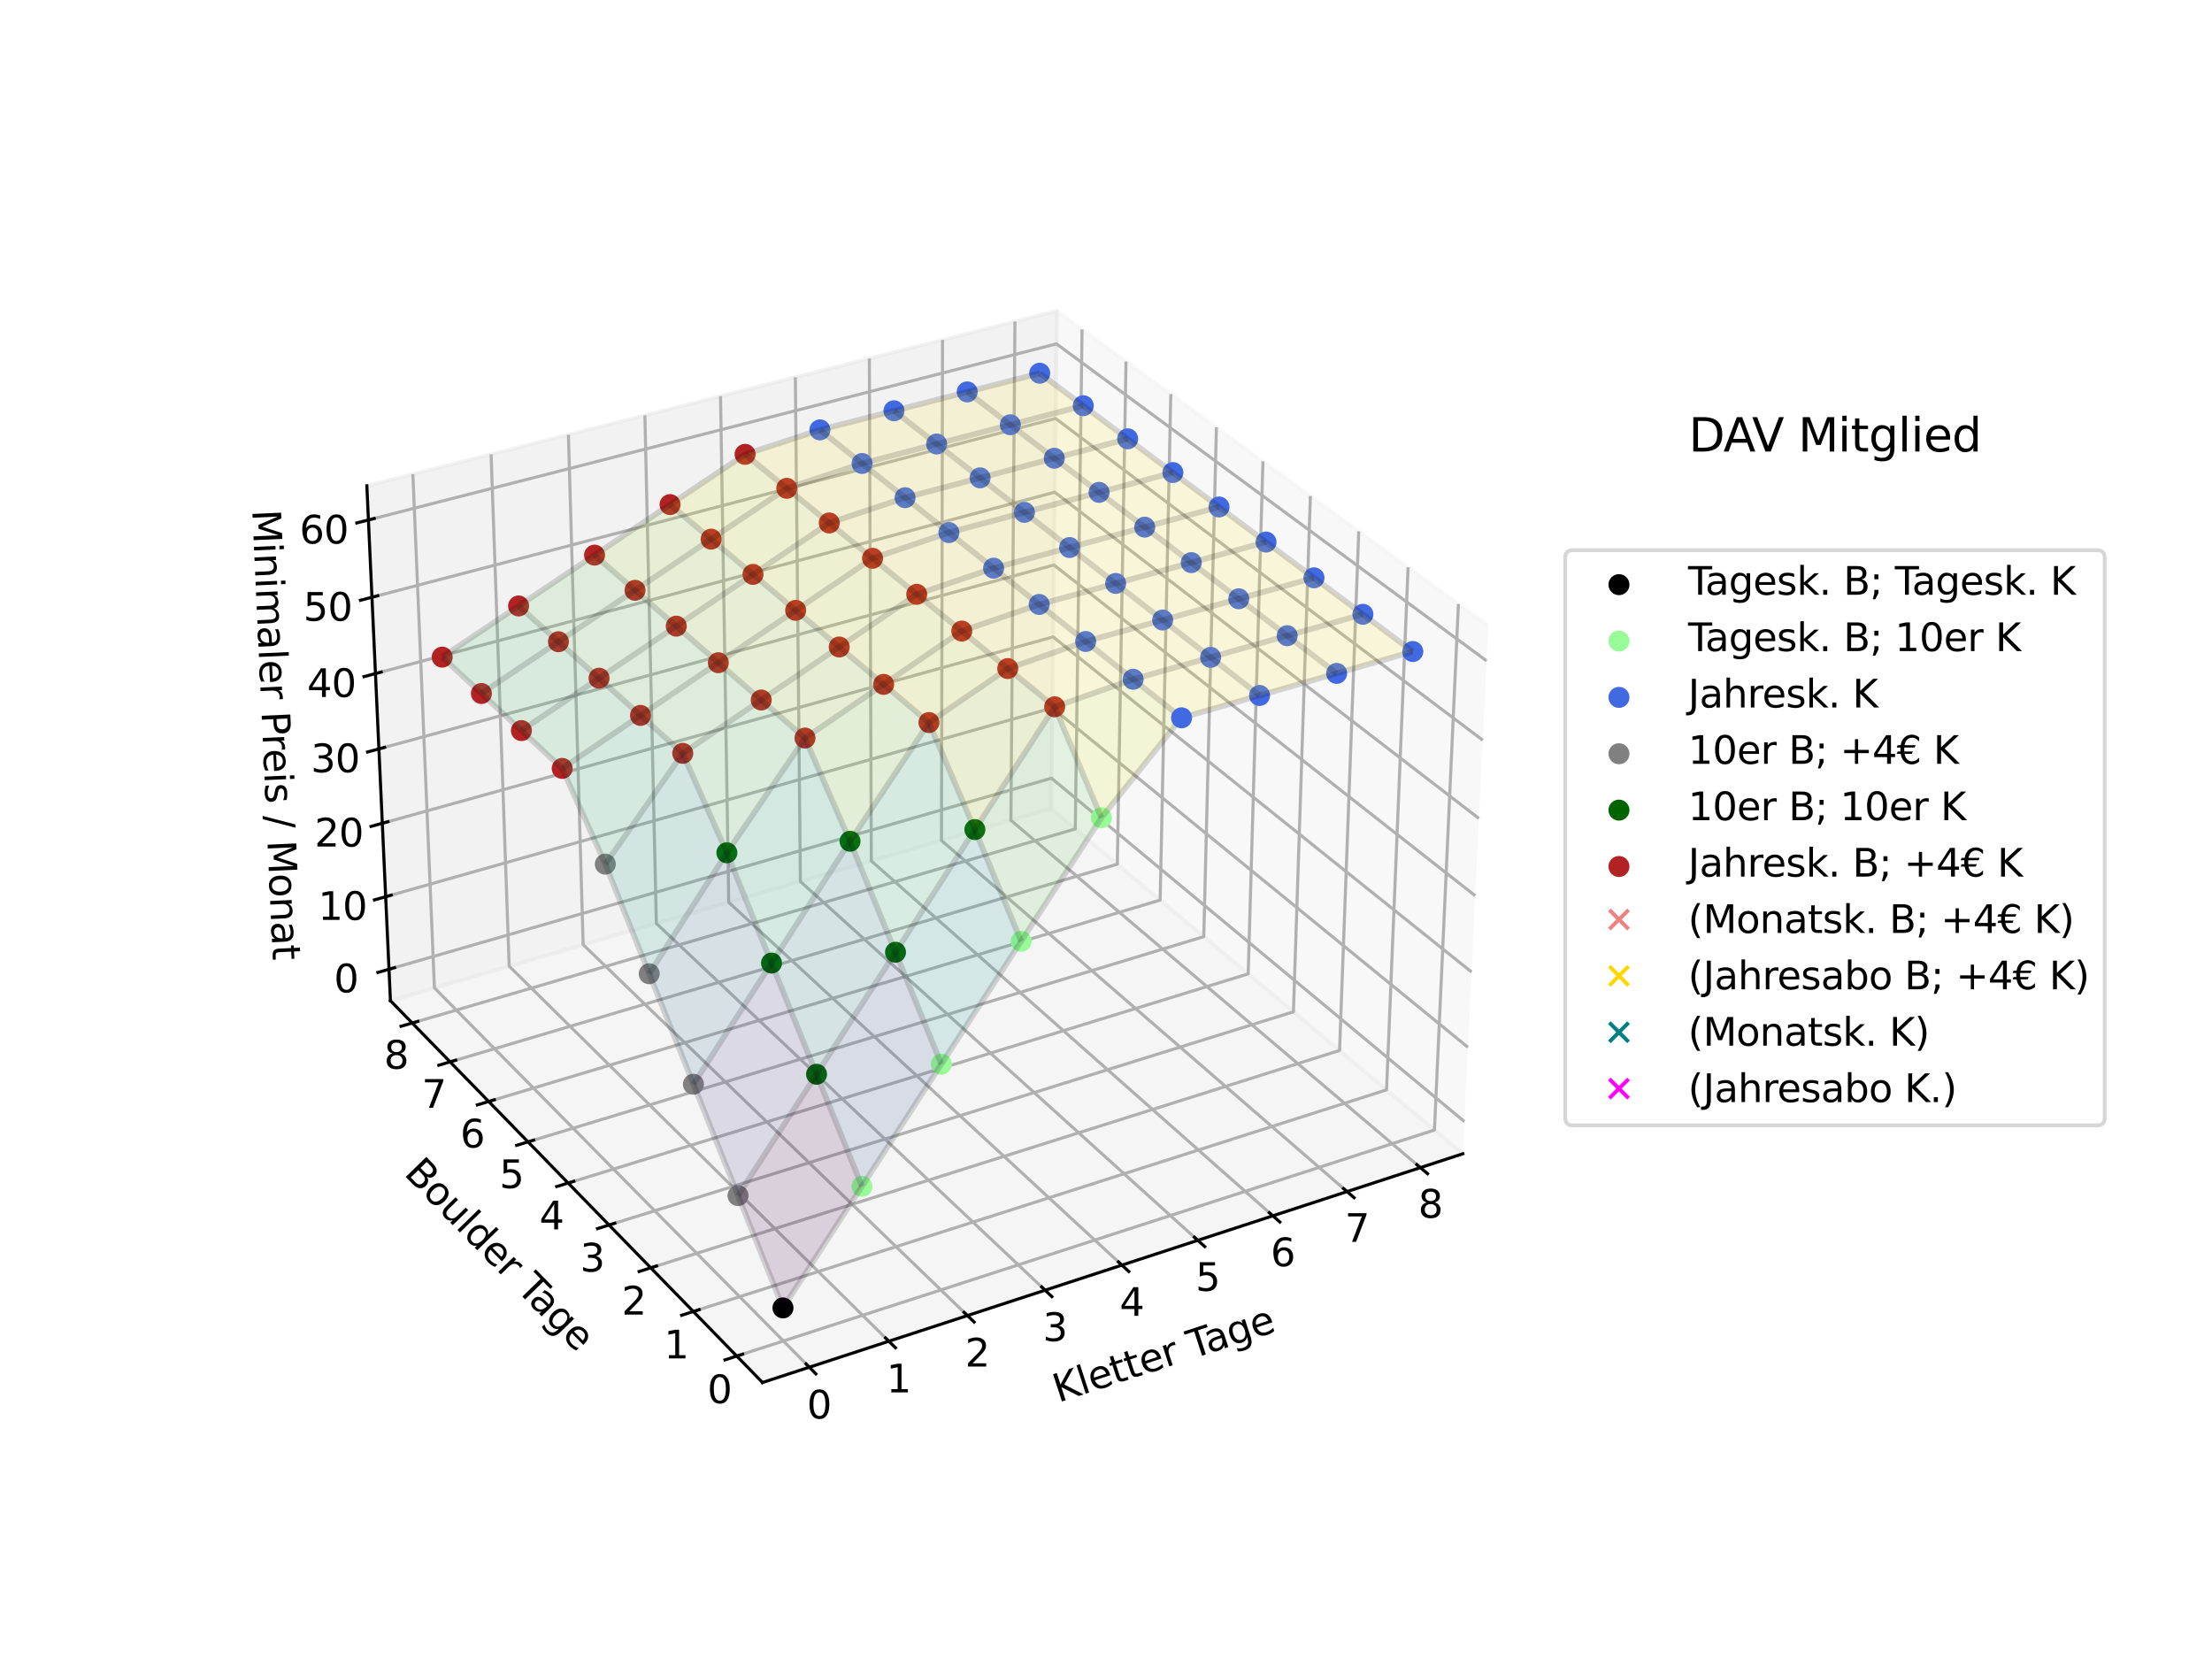 <?xml version="1.0" encoding="utf-8" standalone="no"?>
<!DOCTYPE svg PUBLIC "-//W3C//DTD SVG 1.1//EN"
  "http://www.w3.org/Graphics/SVG/1.1/DTD/svg11.dtd">
<svg xmlns:xlink="http://www.w3.org/1999/xlink" width="576pt" height="432pt" viewBox="0 0 576 432" xmlns="http://www.w3.org/2000/svg" version="1.1">
 <defs>
  <style type="text/css">*{stroke-linejoin: round; stroke-linecap: butt}</style>
 </defs>
 <g id="figure_1">
  <g id="patch_1">
   <path d="M 0 432 
L 576 432 
L 576 0 
L 0 0 
z
" style="fill: #ffffff"/>
  </g>
  <g id="patch_2">
   <path d="M 72 380.487 
L 396.655 380.487 
L 396.655 55.833 
L 72 55.833 
z
" style="fill: #ffffff"/>
  </g>
  <g id="pane3d_1">
   <g id="patch_3">
    <path d="M 380.915 300.438 
L 273.704 210.571 
L 275.194 80.967 
L 387.536 162.949 
" style="fill: #f2f2f2; opacity: 0.5; stroke: #f2f2f2; stroke-linejoin: miter"/>
   </g>
  </g>
  <g id="pane3d_2">
   <g id="patch_4">
    <path d="M 101.668 260.575 
L 273.704 210.571 
L 275.194 80.967 
L 95.528 126.507 
" style="fill: #e6e6e6; opacity: 0.5; stroke: #e6e6e6; stroke-linejoin: miter"/>
   </g>
  </g>
  <g id="pane3d_3">
   <g id="patch_5">
    <path d="M 198.548 359.999 
L 380.915 300.438 
L 273.704 210.571 
L 101.668 260.575 
" style="fill: #ececec; opacity: 0.5; stroke: #ececec; stroke-linejoin: miter"/>
   </g>
  </g>
  <g id="grid3d_1">
   <g id="Line3DCollection_1">
    <path d="M 210.74 356.017 
L 113.121 257.246 
L 107.513 123.469 
" style="fill: none; stroke: #b0b0b0; stroke-width: 0.8"/>
    <path d="M 231.446 349.254 
L 132.59 251.587 
L 127.878 118.307 
" style="fill: none; stroke: #b0b0b0; stroke-width: 0.8"/>
    <path d="M 251.912 342.57 
L 151.851 245.989 
L 148.015 113.203 
" style="fill: none; stroke: #b0b0b0; stroke-width: 0.8"/>
    <path d="M 272.14 335.964 
L 170.908 240.45 
L 167.93 108.155 
" style="fill: none; stroke: #b0b0b0; stroke-width: 0.8"/>
    <path d="M 292.136 329.433 
L 189.764 234.969 
L 187.626 103.163 
" style="fill: none; stroke: #b0b0b0; stroke-width: 0.8"/>
    <path d="M 311.903 322.977 
L 208.422 229.546 
L 207.106 98.225 
" style="fill: none; stroke: #b0b0b0; stroke-width: 0.8"/>
    <path d="M 331.445 316.595 
L 226.886 224.179 
L 226.375 93.341 
" style="fill: none; stroke: #b0b0b0; stroke-width: 0.8"/>
    <path d="M 350.766 310.285 
L 245.158 218.868 
L 245.434 88.51 
" style="fill: none; stroke: #b0b0b0; stroke-width: 0.8"/>
    <path d="M 369.87 304.045 
L 263.241 213.612 
L 264.289 83.731 
" style="fill: none; stroke: #b0b0b0; stroke-width: 0.8"/>
   </g>
  </g>
  <g id="grid3d_2">
   <g id="Line3DCollection_2">
    <path d="M 379.768 157.28 
L 373.528 294.245 
L 191.845 353.12 
" style="fill: none; stroke: #b0b0b0; stroke-width: 0.8"/>
    <path d="M 366.661 147.715 
L 361.054 283.79 
L 180.537 341.514 
" style="fill: none; stroke: #b0b0b0; stroke-width: 0.8"/>
    <path d="M 353.813 138.339 
L 348.818 273.533 
L 169.454 330.141 
" style="fill: none; stroke: #b0b0b0; stroke-width: 0.8"/>
    <path d="M 341.217 129.148 
L 336.81 263.468 
L 158.59 318.991 
" style="fill: none; stroke: #b0b0b0; stroke-width: 0.8"/>
    <path d="M 328.866 120.134 
L 325.026 253.591 
L 147.938 308.06 
" style="fill: none; stroke: #b0b0b0; stroke-width: 0.8"/>
    <path d="M 316.753 111.294 
L 313.459 243.895 
L 137.492 297.34 
" style="fill: none; stroke: #b0b0b0; stroke-width: 0.8"/>
    <path d="M 304.87 102.623 
L 302.103 234.376 
L 127.247 286.826 
" style="fill: none; stroke: #b0b0b0; stroke-width: 0.8"/>
    <path d="M 293.211 94.115 
L 290.952 225.029 
L 117.197 276.512 
" style="fill: none; stroke: #b0b0b0; stroke-width: 0.8"/>
    <path d="M 281.77 85.766 
L 280.002 215.85 
L 107.335 266.391 
" style="fill: none; stroke: #b0b0b0; stroke-width: 0.8"/>
   </g>
  </g>
  <g id="grid3d_3">
   <g id="Line3DCollection_3">
    <path d="M 101.293 252.387 
L 273.795 202.64 
L 381.319 292.054 
" style="fill: none; stroke: #b0b0b0; stroke-width: 0.8"/>
    <path d="M 100.428 233.502 
L 274.005 184.355 
L 382.251 272.711 
" style="fill: none; stroke: #b0b0b0; stroke-width: 0.8"/>
    <path d="M 99.552 214.378 
L 274.218 165.85 
L 383.194 253.114 
" style="fill: none; stroke: #b0b0b0; stroke-width: 0.8"/>
    <path d="M 98.665 195.01 
L 274.433 147.12 
L 384.151 233.258 
" style="fill: none; stroke: #b0b0b0; stroke-width: 0.8"/>
    <path d="M 97.767 175.393 
L 274.651 128.162 
L 385.119 213.136 
" style="fill: none; stroke: #b0b0b0; stroke-width: 0.8"/>
    <path d="M 96.857 155.523 
L 274.872 108.971 
L 386.101 192.745 
" style="fill: none; stroke: #b0b0b0; stroke-width: 0.8"/>
    <path d="M 95.935 135.396 
L 275.096 89.543 
L 387.097 172.079 
" style="fill: none; stroke: #b0b0b0; stroke-width: 0.8"/>
   </g>
  </g>
  <g id="axis3d_1">
   <g id="line2d_1">
    <path d="M 380.915 300.438 
L 198.548 359.999 
" style="fill: none; stroke: #000000; stroke-width: 0.8; stroke-linecap: square"/>
   </g>
   <g id="xtick_1">
    <g id="line2d_2">
     <path d="M 209.887 355.154 
L 212.451 357.748 
" style="fill: none; stroke: #000000; stroke-width: 0.8; stroke-linecap: square"/>
    </g>
    <g id="text_1">
     <!-- 0 -->
     <g transform="translate(210.118 369.38) scale(0.1 -0.1)">
      <defs>
       <path id="DejaVuSans-30" d="M 2034 4250 
Q 1547 4250 1301 3770 
Q 1056 3291 1056 2328 
Q 1056 1369 1301 889 
Q 1547 409 2034 409 
Q 2525 409 2770 889 
Q 3016 1369 3016 2328 
Q 3016 3291 2770 3770 
Q 2525 4250 2034 4250 
z
M 2034 4750 
Q 2819 4750 3233 4129 
Q 3647 3509 3647 2328 
Q 3647 1150 3233 529 
Q 2819 -91 2034 -91 
Q 1250 -91 836 529 
Q 422 1150 422 2328 
Q 422 3509 836 4129 
Q 1250 4750 2034 4750 
z
" transform="scale(0.016)"/>
      </defs>
      <use xlink:href="#DejaVuSans-30"/>
     </g>
    </g>
   </g>
   <g id="xtick_2">
    <g id="line2d_3">
     <path d="M 230.583 348.401 
L 233.178 350.965 
" style="fill: none; stroke: #000000; stroke-width: 0.8; stroke-linecap: square"/>
    </g>
    <g id="text_2">
     <!-- 1 -->
     <g transform="translate(230.832 362.576) scale(0.1 -0.1)">
      <defs>
       <path id="DejaVuSans-31" d="M 794 531 
L 1825 531 
L 1825 4091 
L 703 3866 
L 703 4441 
L 1819 4666 
L 2450 4666 
L 2450 531 
L 3481 531 
L 3481 0 
L 794 0 
L 794 531 
z
" transform="scale(0.016)"/>
      </defs>
      <use xlink:href="#DejaVuSans-31"/>
     </g>
    </g>
   </g>
   <g id="xtick_3">
    <g id="line2d_4">
     <path d="M 251.038 341.727 
L 253.663 344.261 
" style="fill: none; stroke: #000000; stroke-width: 0.8; stroke-linecap: square"/>
    </g>
    <g id="text_3">
     <!-- 2 -->
     <g transform="translate(251.304 355.852) scale(0.1 -0.1)">
      <defs>
       <path id="DejaVuSans-32" d="M 1228 531 
L 3431 531 
L 3431 0 
L 469 0 
L 469 531 
Q 828 903 1448 1529 
Q 2069 2156 2228 2338 
Q 2531 2678 2651 2914 
Q 2772 3150 2772 3378 
Q 2772 3750 2511 3984 
Q 2250 4219 1831 4219 
Q 1534 4219 1204 4116 
Q 875 4013 500 3803 
L 500 4441 
Q 881 4594 1212 4672 
Q 1544 4750 1819 4750 
Q 2544 4750 2975 4387 
Q 3406 4025 3406 3419 
Q 3406 3131 3298 2873 
Q 3191 2616 2906 2266 
Q 2828 2175 2409 1742 
Q 1991 1309 1228 531 
z
" transform="scale(0.016)"/>
      </defs>
      <use xlink:href="#DejaVuSans-32"/>
     </g>
    </g>
   </g>
   <g id="xtick_4">
    <g id="line2d_5">
     <path d="M 271.256 335.13 
L 273.911 337.635 
" style="fill: none; stroke: #000000; stroke-width: 0.8; stroke-linecap: square"/>
    </g>
    <g id="text_4">
     <!-- 3 -->
     <g transform="translate(271.54 349.205) scale(0.1 -0.1)">
      <defs>
       <path id="DejaVuSans-33" d="M 2597 2516 
Q 3050 2419 3304 2112 
Q 3559 1806 3559 1356 
Q 3559 666 3084 287 
Q 2609 -91 1734 -91 
Q 1441 -91 1130 -33 
Q 819 25 488 141 
L 488 750 
Q 750 597 1062 519 
Q 1375 441 1716 441 
Q 2309 441 2620 675 
Q 2931 909 2931 1356 
Q 2931 1769 2642 2001 
Q 2353 2234 1838 2234 
L 1294 2234 
L 1294 2753 
L 1863 2753 
Q 2328 2753 2575 2939 
Q 2822 3125 2822 3475 
Q 2822 3834 2567 4026 
Q 2313 4219 1838 4219 
Q 1578 4219 1281 4162 
Q 984 4106 628 3988 
L 628 4550 
Q 988 4650 1302 4700 
Q 1616 4750 1894 4750 
Q 2613 4750 3031 4423 
Q 3450 4097 3450 3541 
Q 3450 3153 3228 2886 
Q 3006 2619 2597 2516 
z
" transform="scale(0.016)"/>
      </defs>
      <use xlink:href="#DejaVuSans-33"/>
     </g>
    </g>
   </g>
   <g id="xtick_5">
    <g id="line2d_6">
     <path d="M 291.243 328.609 
L 293.926 331.085 
" style="fill: none; stroke: #000000; stroke-width: 0.8; stroke-linecap: square"/>
    </g>
    <g id="text_5">
     <!-- 4 -->
     <g transform="translate(291.542 342.635) scale(0.1 -0.1)">
      <defs>
       <path id="DejaVuSans-34" d="M 2419 4116 
L 825 1625 
L 2419 1625 
L 2419 4116 
z
M 2253 4666 
L 3047 4666 
L 3047 1625 
L 3713 1625 
L 3713 1100 
L 3047 1100 
L 3047 0 
L 2419 0 
L 2419 1100 
L 313 1100 
L 313 1709 
L 2253 4666 
z
" transform="scale(0.016)"/>
      </defs>
      <use xlink:href="#DejaVuSans-34"/>
     </g>
    </g>
   </g>
   <g id="xtick_6">
    <g id="line2d_7">
     <path d="M 311 322.163 
L 313.711 324.61 
" style="fill: none; stroke: #000000; stroke-width: 0.8; stroke-linecap: square"/>
    </g>
    <g id="text_6">
     <!-- 5 -->
     <g transform="translate(311.316 336.14) scale(0.1 -0.1)">
      <defs>
       <path id="DejaVuSans-35" d="M 691 4666 
L 3169 4666 
L 3169 4134 
L 1269 4134 
L 1269 2991 
Q 1406 3038 1543 3061 
Q 1681 3084 1819 3084 
Q 2600 3084 3056 2656 
Q 3513 2228 3513 1497 
Q 3513 744 3044 326 
Q 2575 -91 1722 -91 
Q 1428 -91 1123 -41 
Q 819 9 494 109 
L 494 744 
Q 775 591 1075 516 
Q 1375 441 1709 441 
Q 2250 441 2565 725 
Q 2881 1009 2881 1497 
Q 2881 1984 2565 2268 
Q 2250 2553 1709 2553 
Q 1456 2553 1204 2497 
Q 953 2441 691 2322 
L 691 4666 
z
" transform="scale(0.016)"/>
      </defs>
      <use xlink:href="#DejaVuSans-35"/>
     </g>
    </g>
   </g>
   <g id="xtick_7">
    <g id="line2d_8">
     <path d="M 330.534 315.789 
L 333.272 318.209 
" style="fill: none; stroke: #000000; stroke-width: 0.8; stroke-linecap: square"/>
    </g>
    <g id="text_7">
     <!-- 6 -->
     <g transform="translate(330.864 329.719) scale(0.1 -0.1)">
      <defs>
       <path id="DejaVuSans-36" d="M 2113 2584 
Q 1688 2584 1439 2293 
Q 1191 2003 1191 1497 
Q 1191 994 1439 701 
Q 1688 409 2113 409 
Q 2538 409 2786 701 
Q 3034 994 3034 1497 
Q 3034 2003 2786 2293 
Q 2538 2584 2113 2584 
z
M 3366 4563 
L 3366 3988 
Q 3128 4100 2886 4159 
Q 2644 4219 2406 4219 
Q 1781 4219 1451 3797 
Q 1122 3375 1075 2522 
Q 1259 2794 1537 2939 
Q 1816 3084 2150 3084 
Q 2853 3084 3261 2657 
Q 3669 2231 3669 1497 
Q 3669 778 3244 343 
Q 2819 -91 2113 -91 
Q 1303 -91 875 529 
Q 447 1150 447 2328 
Q 447 3434 972 4092 
Q 1497 4750 2381 4750 
Q 2619 4750 2861 4703 
Q 3103 4656 3366 4563 
z
" transform="scale(0.016)"/>
      </defs>
      <use xlink:href="#DejaVuSans-36"/>
     </g>
    </g>
   </g>
   <g id="xtick_8">
    <g id="line2d_9">
     <path d="M 349.846 309.488 
L 352.61 311.881 
" style="fill: none; stroke: #000000; stroke-width: 0.8; stroke-linecap: square"/>
    </g>
    <g id="text_8">
     <!-- 7 -->
     <g transform="translate(350.191 323.371) scale(0.1 -0.1)">
      <defs>
       <path id="DejaVuSans-37" d="M 525 4666 
L 3525 4666 
L 3525 4397 
L 1831 0 
L 1172 0 
L 2766 4134 
L 525 4134 
L 525 4666 
z
" transform="scale(0.016)"/>
      </defs>
      <use xlink:href="#DejaVuSans-37"/>
     </g>
    </g>
   </g>
   <g id="xtick_9">
    <g id="line2d_10">
     <path d="M 368.942 303.258 
L 371.731 305.624 
" style="fill: none; stroke: #000000; stroke-width: 0.8; stroke-linecap: square"/>
    </g>
    <g id="text_9">
     <!-- 8 -->
     <g transform="translate(369.301 317.094) scale(0.1 -0.1)">
      <defs>
       <path id="DejaVuSans-38" d="M 2034 2216 
Q 1584 2216 1326 1975 
Q 1069 1734 1069 1313 
Q 1069 891 1326 650 
Q 1584 409 2034 409 
Q 2484 409 2743 651 
Q 3003 894 3003 1313 
Q 3003 1734 2745 1975 
Q 2488 2216 2034 2216 
z
M 1403 2484 
Q 997 2584 770 2862 
Q 544 3141 544 3541 
Q 544 4100 942 4425 
Q 1341 4750 2034 4750 
Q 2731 4750 3128 4425 
Q 3525 4100 3525 3541 
Q 3525 3141 3298 2862 
Q 3072 2584 2669 2484 
Q 3125 2378 3379 2068 
Q 3634 1759 3634 1313 
Q 3634 634 3220 271 
Q 2806 -91 2034 -91 
Q 1263 -91 848 271 
Q 434 634 434 1313 
Q 434 1759 690 2068 
Q 947 2378 1403 2484 
z
M 1172 3481 
Q 1172 3119 1398 2916 
Q 1625 2713 2034 2713 
Q 2441 2713 2670 2916 
Q 2900 3119 2900 3481 
Q 2900 3844 2670 4047 
Q 2441 4250 2034 4250 
Q 1625 4250 1398 4047 
Q 1172 3844 1172 3481 
z
" transform="scale(0.016)"/>
      </defs>
      <use xlink:href="#DejaVuSans-38"/>
     </g>
    </g>
   </g>
   <g id="text_10">
    <!-- Kletter Tage -->
    <g transform="translate(275.579 365.245) rotate(-18.087) scale(0.1 -0.1)">
     <defs>
      <path id="DejaVuSans-4b" d="M 628 4666 
L 1259 4666 
L 1259 2694 
L 3353 4666 
L 4166 4666 
L 1850 2491 
L 4331 0 
L 3500 0 
L 1259 2247 
L 1259 0 
L 628 0 
L 628 4666 
z
" transform="scale(0.016)"/>
      <path id="DejaVuSans-6c" d="M 603 4863 
L 1178 4863 
L 1178 0 
L 603 0 
L 603 4863 
z
" transform="scale(0.016)"/>
      <path id="DejaVuSans-65" d="M 3597 1894 
L 3597 1613 
L 953 1613 
Q 991 1019 1311 708 
Q 1631 397 2203 397 
Q 2534 397 2845 478 
Q 3156 559 3463 722 
L 3463 178 
Q 3153 47 2828 -22 
Q 2503 -91 2169 -91 
Q 1331 -91 842 396 
Q 353 884 353 1716 
Q 353 2575 817 3079 
Q 1281 3584 2069 3584 
Q 2775 3584 3186 3129 
Q 3597 2675 3597 1894 
z
M 3022 2063 
Q 3016 2534 2758 2815 
Q 2500 3097 2075 3097 
Q 1594 3097 1305 2825 
Q 1016 2553 972 2059 
L 3022 2063 
z
" transform="scale(0.016)"/>
      <path id="DejaVuSans-74" d="M 1172 4494 
L 1172 3500 
L 2356 3500 
L 2356 3053 
L 1172 3053 
L 1172 1153 
Q 1172 725 1289 603 
Q 1406 481 1766 481 
L 2356 481 
L 2356 0 
L 1766 0 
Q 1100 0 847 248 
Q 594 497 594 1153 
L 594 3053 
L 172 3053 
L 172 3500 
L 594 3500 
L 594 4494 
L 1172 4494 
z
" transform="scale(0.016)"/>
      <path id="DejaVuSans-72" d="M 2631 2963 
Q 2534 3019 2420 3045 
Q 2306 3072 2169 3072 
Q 1681 3072 1420 2755 
Q 1159 2438 1159 1844 
L 1159 0 
L 581 0 
L 581 3500 
L 1159 3500 
L 1159 2956 
Q 1341 3275 1631 3429 
Q 1922 3584 2338 3584 
Q 2397 3584 2469 3576 
Q 2541 3569 2628 3553 
L 2631 2963 
z
" transform="scale(0.016)"/>
      <path id="DejaVuSans-20" transform="scale(0.016)"/>
      <path id="DejaVuSans-54" d="M -19 4666 
L 3928 4666 
L 3928 4134 
L 2272 4134 
L 2272 0 
L 1638 0 
L 1638 4134 
L -19 4134 
L -19 4666 
z
" transform="scale(0.016)"/>
      <path id="DejaVuSans-61" d="M 2194 1759 
Q 1497 1759 1228 1600 
Q 959 1441 959 1056 
Q 959 750 1161 570 
Q 1363 391 1709 391 
Q 2188 391 2477 730 
Q 2766 1069 2766 1631 
L 2766 1759 
L 2194 1759 
z
M 3341 1997 
L 3341 0 
L 2766 0 
L 2766 531 
Q 2569 213 2275 61 
Q 1981 -91 1556 -91 
Q 1019 -91 701 211 
Q 384 513 384 1019 
Q 384 1609 779 1909 
Q 1175 2209 1959 2209 
L 2766 2209 
L 2766 2266 
Q 2766 2663 2505 2880 
Q 2244 3097 1772 3097 
Q 1472 3097 1187 3025 
Q 903 2953 641 2809 
L 641 3341 
Q 956 3463 1253 3523 
Q 1550 3584 1831 3584 
Q 2591 3584 2966 3190 
Q 3341 2797 3341 1997 
z
" transform="scale(0.016)"/>
      <path id="DejaVuSans-67" d="M 2906 1791 
Q 2906 2416 2648 2759 
Q 2391 3103 1925 3103 
Q 1463 3103 1205 2759 
Q 947 2416 947 1791 
Q 947 1169 1205 825 
Q 1463 481 1925 481 
Q 2391 481 2648 825 
Q 2906 1169 2906 1791 
z
M 3481 434 
Q 3481 -459 3084 -895 
Q 2688 -1331 1869 -1331 
Q 1566 -1331 1297 -1286 
Q 1028 -1241 775 -1147 
L 775 -588 
Q 1028 -725 1275 -790 
Q 1522 -856 1778 -856 
Q 2344 -856 2625 -561 
Q 2906 -266 2906 331 
L 2906 616 
Q 2728 306 2450 153 
Q 2172 0 1784 0 
Q 1141 0 747 490 
Q 353 981 353 1791 
Q 353 2603 747 3093 
Q 1141 3584 1784 3584 
Q 2172 3584 2450 3431 
Q 2728 3278 2906 2969 
L 2906 3500 
L 3481 3500 
L 3481 434 
z
" transform="scale(0.016)"/>
     </defs>
     <use xlink:href="#DejaVuSans-4b"/>
     <use xlink:href="#DejaVuSans-6c" x="65.576"/>
     <use xlink:href="#DejaVuSans-65" x="93.359"/>
     <use xlink:href="#DejaVuSans-74" x="154.883"/>
     <use xlink:href="#DejaVuSans-74" x="194.092"/>
     <use xlink:href="#DejaVuSans-65" x="233.301"/>
     <use xlink:href="#DejaVuSans-72" x="294.824"/>
     <use xlink:href="#DejaVuSans-20" x="335.938"/>
     <use xlink:href="#DejaVuSans-54" x="367.725"/>
     <use xlink:href="#DejaVuSans-61" x="412.309"/>
     <use xlink:href="#DejaVuSans-67" x="473.588"/>
     <use xlink:href="#DejaVuSans-65" x="537.064"/>
    </g>
   </g>
  </g>
  <g id="axis3d_2">
   <g id="line2d_11">
    <path d="M 101.668 260.575 
L 198.548 359.999 
" style="fill: none; stroke: #000000; stroke-width: 0.8; stroke-linecap: square"/>
   </g>
   <g id="xtick_10">
    <g id="line2d_12">
     <path d="M 193.376 352.623 
L 188.779 354.113 
" style="fill: none; stroke: #000000; stroke-width: 0.8; stroke-linecap: square"/>
    </g>
    <g id="text_11">
     <!-- 0 -->
     <g transform="translate(184.186 365.385) scale(0.1 -0.1)">
      <use xlink:href="#DejaVuSans-30"/>
     </g>
    </g>
   </g>
   <g id="xtick_11">
    <g id="line2d_13">
     <path d="M 182.057 341.028 
L 177.492 342.488 
" style="fill: none; stroke: #000000; stroke-width: 0.8; stroke-linecap: square"/>
    </g>
    <g id="text_12">
     <!-- 1 -->
     <g transform="translate(172.92 353.731) scale(0.1 -0.1)">
      <use xlink:href="#DejaVuSans-31"/>
     </g>
    </g>
   </g>
   <g id="xtick_12">
    <g id="line2d_14">
     <path d="M 170.964 329.664 
L 166.43 331.095 
" style="fill: none; stroke: #000000; stroke-width: 0.8; stroke-linecap: square"/>
    </g>
    <g id="text_13">
     <!-- 2 -->
     <g transform="translate(161.88 342.309) scale(0.1 -0.1)">
      <use xlink:href="#DejaVuSans-32"/>
     </g>
    </g>
   </g>
   <g id="xtick_13">
    <g id="line2d_15">
     <path d="M 160.089 318.524 
L 155.587 319.927 
" style="fill: none; stroke: #000000; stroke-width: 0.8; stroke-linecap: square"/>
    </g>
    <g id="text_14">
     <!-- 3 -->
     <g transform="translate(151.057 331.113) scale(0.1 -0.1)">
      <use xlink:href="#DejaVuSans-33"/>
     </g>
    </g>
   </g>
   <g id="xtick_14">
    <g id="line2d_16">
     <path d="M 149.427 307.602 
L 144.956 308.977 
" style="fill: none; stroke: #000000; stroke-width: 0.8; stroke-linecap: square"/>
    </g>
    <g id="text_15">
     <!-- 4 -->
     <g transform="translate(140.446 320.136) scale(0.1 -0.1)">
      <use xlink:href="#DejaVuSans-34"/>
     </g>
    </g>
   </g>
   <g id="xtick_15">
    <g id="line2d_17">
     <path d="M 138.972 296.891 
L 134.53 298.24 
" style="fill: none; stroke: #000000; stroke-width: 0.8; stroke-linecap: square"/>
    </g>
    <g id="text_16">
     <!-- 5 -->
     <g transform="translate(130.041 309.371) scale(0.1 -0.1)">
      <use xlink:href="#DejaVuSans-35"/>
     </g>
    </g>
   </g>
   <g id="xtick_16">
    <g id="line2d_18">
     <path d="M 128.716 286.386 
L 124.305 287.709 
" style="fill: none; stroke: #000000; stroke-width: 0.8; stroke-linecap: square"/>
    </g>
    <g id="text_17">
     <!-- 6 -->
     <g transform="translate(119.835 298.812) scale(0.1 -0.1)">
      <use xlink:href="#DejaVuSans-36"/>
     </g>
    </g>
   </g>
   <g id="xtick_17">
    <g id="line2d_19">
     <path d="M 118.656 276.079 
L 114.274 277.378 
" style="fill: none; stroke: #000000; stroke-width: 0.8; stroke-linecap: square"/>
    </g>
    <g id="text_18">
     <!-- 7 -->
     <g transform="translate(109.823 288.455) scale(0.1 -0.1)">
      <use xlink:href="#DejaVuSans-37"/>
     </g>
    </g>
   </g>
   <g id="xtick_18">
    <g id="line2d_20">
     <path d="M 108.784 265.967 
L 104.432 267.241 
" style="fill: none; stroke: #000000; stroke-width: 0.8; stroke-linecap: square"/>
    </g>
    <g id="text_19">
     <!-- 8 -->
     <g transform="translate(99.999 278.292) scale(0.1 -0.1)">
      <use xlink:href="#DejaVuSans-38"/>
     </g>
    </g>
   </g>
   <g id="text_20">
    <!-- Boulder Tage -->
    <g transform="translate(104.961 305.756) rotate(-314.258) scale(0.1 -0.1)">
     <defs>
      <path id="DejaVuSans-42" d="M 1259 2228 
L 1259 519 
L 2272 519 
Q 2781 519 3026 730 
Q 3272 941 3272 1375 
Q 3272 1813 3026 2020 
Q 2781 2228 2272 2228 
L 1259 2228 
z
M 1259 4147 
L 1259 2741 
L 2194 2741 
Q 2656 2741 2882 2914 
Q 3109 3088 3109 3444 
Q 3109 3797 2882 3972 
Q 2656 4147 2194 4147 
L 1259 4147 
z
M 628 4666 
L 2241 4666 
Q 2963 4666 3353 4366 
Q 3744 4066 3744 3513 
Q 3744 3084 3544 2831 
Q 3344 2578 2956 2516 
Q 3422 2416 3680 2098 
Q 3938 1781 3938 1306 
Q 3938 681 3513 340 
Q 3088 0 2303 0 
L 628 0 
L 628 4666 
z
" transform="scale(0.016)"/>
      <path id="DejaVuSans-6f" d="M 1959 3097 
Q 1497 3097 1228 2736 
Q 959 2375 959 1747 
Q 959 1119 1226 758 
Q 1494 397 1959 397 
Q 2419 397 2687 759 
Q 2956 1122 2956 1747 
Q 2956 2369 2687 2733 
Q 2419 3097 1959 3097 
z
M 1959 3584 
Q 2709 3584 3137 3096 
Q 3566 2609 3566 1747 
Q 3566 888 3137 398 
Q 2709 -91 1959 -91 
Q 1206 -91 779 398 
Q 353 888 353 1747 
Q 353 2609 779 3096 
Q 1206 3584 1959 3584 
z
" transform="scale(0.016)"/>
      <path id="DejaVuSans-75" d="M 544 1381 
L 544 3500 
L 1119 3500 
L 1119 1403 
Q 1119 906 1312 657 
Q 1506 409 1894 409 
Q 2359 409 2629 706 
Q 2900 1003 2900 1516 
L 2900 3500 
L 3475 3500 
L 3475 0 
L 2900 0 
L 2900 538 
Q 2691 219 2414 64 
Q 2138 -91 1772 -91 
Q 1169 -91 856 284 
Q 544 659 544 1381 
z
M 1991 3584 
L 1991 3584 
z
" transform="scale(0.016)"/>
      <path id="DejaVuSans-64" d="M 2906 2969 
L 2906 4863 
L 3481 4863 
L 3481 0 
L 2906 0 
L 2906 525 
Q 2725 213 2448 61 
Q 2172 -91 1784 -91 
Q 1150 -91 751 415 
Q 353 922 353 1747 
Q 353 2572 751 3078 
Q 1150 3584 1784 3584 
Q 2172 3584 2448 3432 
Q 2725 3281 2906 2969 
z
M 947 1747 
Q 947 1113 1208 752 
Q 1469 391 1925 391 
Q 2381 391 2643 752 
Q 2906 1113 2906 1747 
Q 2906 2381 2643 2742 
Q 2381 3103 1925 3103 
Q 1469 3103 1208 2742 
Q 947 2381 947 1747 
z
" transform="scale(0.016)"/>
     </defs>
     <use xlink:href="#DejaVuSans-42"/>
     <use xlink:href="#DejaVuSans-6f" x="68.604"/>
     <use xlink:href="#DejaVuSans-75" x="129.785"/>
     <use xlink:href="#DejaVuSans-6c" x="193.164"/>
     <use xlink:href="#DejaVuSans-64" x="220.947"/>
     <use xlink:href="#DejaVuSans-65" x="284.424"/>
     <use xlink:href="#DejaVuSans-72" x="345.947"/>
     <use xlink:href="#DejaVuSans-20" x="387.061"/>
     <use xlink:href="#DejaVuSans-54" x="418.848"/>
     <use xlink:href="#DejaVuSans-61" x="463.432"/>
     <use xlink:href="#DejaVuSans-67" x="524.711"/>
     <use xlink:href="#DejaVuSans-65" x="588.188"/>
    </g>
   </g>
  </g>
  <g id="axis3d_3">
   <g id="line2d_21">
    <path d="M 101.668 260.575 
L 95.528 126.507 
" style="fill: none; stroke: #000000; stroke-width: 0.8; stroke-linecap: square"/>
   </g>
   <g id="xtick_19">
    <g id="line2d_22">
     <path d="M 102.741 251.969 
L 98.393 253.223 
" style="fill: none; stroke: #000000; stroke-width: 0.8; stroke-linecap: square"/>
    </g>
    <g id="text_21">
     <!-- 0 -->
     <g transform="translate(86.957 258.405) scale(0.1 -0.1)">
      <use xlink:href="#DejaVuSans-30"/>
     </g>
    </g>
   </g>
   <g id="xtick_20">
    <g id="line2d_23">
     <path d="M 101.885 233.089 
L 97.509 234.328 
" style="fill: none; stroke: #000000; stroke-width: 0.8; stroke-linecap: square"/>
    </g>
    <g id="text_22">
     <!-- 10 -->
     <g transform="translate(82.842 239.539) scale(0.1 -0.1)">
      <use xlink:href="#DejaVuSans-31"/>
      <use xlink:href="#DejaVuSans-30" x="63.623"/>
     </g>
    </g>
   </g>
   <g id="xtick_21">
    <g id="line2d_24">
     <path d="M 101.019 213.97 
L 96.615 215.194 
" style="fill: none; stroke: #000000; stroke-width: 0.8; stroke-linecap: square"/>
    </g>
    <g id="text_23">
     <!-- 20 -->
     <g transform="translate(81.897 220.434) scale(0.1 -0.1)">
      <use xlink:href="#DejaVuSans-32"/>
      <use xlink:href="#DejaVuSans-30" x="63.623"/>
     </g>
    </g>
   </g>
   <g id="xtick_22">
    <g id="line2d_25">
     <path d="M 100.142 194.607 
L 95.708 195.815 
" style="fill: none; stroke: #000000; stroke-width: 0.8; stroke-linecap: square"/>
    </g>
    <g id="text_24">
     <!-- 30 -->
     <g transform="translate(80.939 201.086) scale(0.1 -0.1)">
      <use xlink:href="#DejaVuSans-33"/>
      <use xlink:href="#DejaVuSans-30" x="63.623"/>
     </g>
    </g>
   </g>
   <g id="xtick_23">
    <g id="line2d_26">
     <path d="M 99.253 174.996 
L 94.79 176.188 
" style="fill: none; stroke: #000000; stroke-width: 0.8; stroke-linecap: square"/>
    </g>
    <g id="text_25">
     <!-- 40 -->
     <g transform="translate(79.97 181.49) scale(0.1 -0.1)">
      <use xlink:href="#DejaVuSans-34"/>
      <use xlink:href="#DejaVuSans-30" x="63.623"/>
     </g>
    </g>
   </g>
   <g id="xtick_24">
    <g id="line2d_27">
     <path d="M 98.353 155.132 
L 93.86 156.307 
" style="fill: none; stroke: #000000; stroke-width: 0.8; stroke-linecap: square"/>
    </g>
    <g id="text_26">
     <!-- 50 -->
     <g transform="translate(78.987 161.641) scale(0.1 -0.1)">
      <use xlink:href="#DejaVuSans-35"/>
      <use xlink:href="#DejaVuSans-30" x="63.623"/>
     </g>
    </g>
   </g>
   <g id="xtick_25">
    <g id="line2d_28">
     <path d="M 97.442 135.01 
L 92.918 136.168 
" style="fill: none; stroke: #000000; stroke-width: 0.8; stroke-linecap: square"/>
    </g>
    <g id="text_27">
     <!-- 60 -->
     <g transform="translate(77.992 141.535) scale(0.1 -0.1)">
      <use xlink:href="#DejaVuSans-36"/>
      <use xlink:href="#DejaVuSans-30" x="63.623"/>
     </g>
    </g>
   </g>
   <g id="text_28">
    <!-- Minimaler Preis / Monat -->
    <g transform="translate(65.688 132.833) rotate(-272.622) scale(0.1 -0.1)">
     <defs>
      <path id="DejaVuSans-4d" d="M 628 4666 
L 1569 4666 
L 2759 1491 
L 3956 4666 
L 4897 4666 
L 4897 0 
L 4281 0 
L 4281 4097 
L 3078 897 
L 2444 897 
L 1241 4097 
L 1241 0 
L 628 0 
L 628 4666 
z
" transform="scale(0.016)"/>
      <path id="DejaVuSans-69" d="M 603 3500 
L 1178 3500 
L 1178 0 
L 603 0 
L 603 3500 
z
M 603 4863 
L 1178 4863 
L 1178 4134 
L 603 4134 
L 603 4863 
z
" transform="scale(0.016)"/>
      <path id="DejaVuSans-6e" d="M 3513 2113 
L 3513 0 
L 2938 0 
L 2938 2094 
Q 2938 2591 2744 2837 
Q 2550 3084 2163 3084 
Q 1697 3084 1428 2787 
Q 1159 2491 1159 1978 
L 1159 0 
L 581 0 
L 581 3500 
L 1159 3500 
L 1159 2956 
Q 1366 3272 1645 3428 
Q 1925 3584 2291 3584 
Q 2894 3584 3203 3211 
Q 3513 2838 3513 2113 
z
" transform="scale(0.016)"/>
      <path id="DejaVuSans-6d" d="M 3328 2828 
Q 3544 3216 3844 3400 
Q 4144 3584 4550 3584 
Q 5097 3584 5394 3201 
Q 5691 2819 5691 2113 
L 5691 0 
L 5113 0 
L 5113 2094 
Q 5113 2597 4934 2840 
Q 4756 3084 4391 3084 
Q 3944 3084 3684 2787 
Q 3425 2491 3425 1978 
L 3425 0 
L 2847 0 
L 2847 2094 
Q 2847 2600 2669 2842 
Q 2491 3084 2119 3084 
Q 1678 3084 1418 2786 
Q 1159 2488 1159 1978 
L 1159 0 
L 581 0 
L 581 3500 
L 1159 3500 
L 1159 2956 
Q 1356 3278 1631 3431 
Q 1906 3584 2284 3584 
Q 2666 3584 2933 3390 
Q 3200 3197 3328 2828 
z
" transform="scale(0.016)"/>
      <path id="DejaVuSans-50" d="M 1259 4147 
L 1259 2394 
L 2053 2394 
Q 2494 2394 2734 2622 
Q 2975 2850 2975 3272 
Q 2975 3691 2734 3919 
Q 2494 4147 2053 4147 
L 1259 4147 
z
M 628 4666 
L 2053 4666 
Q 2838 4666 3239 4311 
Q 3641 3956 3641 3272 
Q 3641 2581 3239 2228 
Q 2838 1875 2053 1875 
L 1259 1875 
L 1259 0 
L 628 0 
L 628 4666 
z
" transform="scale(0.016)"/>
      <path id="DejaVuSans-73" d="M 2834 3397 
L 2834 2853 
Q 2591 2978 2328 3040 
Q 2066 3103 1784 3103 
Q 1356 3103 1142 2972 
Q 928 2841 928 2578 
Q 928 2378 1081 2264 
Q 1234 2150 1697 2047 
L 1894 2003 
Q 2506 1872 2764 1633 
Q 3022 1394 3022 966 
Q 3022 478 2636 193 
Q 2250 -91 1575 -91 
Q 1294 -91 989 -36 
Q 684 19 347 128 
L 347 722 
Q 666 556 975 473 
Q 1284 391 1588 391 
Q 1994 391 2212 530 
Q 2431 669 2431 922 
Q 2431 1156 2273 1281 
Q 2116 1406 1581 1522 
L 1381 1569 
Q 847 1681 609 1914 
Q 372 2147 372 2553 
Q 372 3047 722 3315 
Q 1072 3584 1716 3584 
Q 2034 3584 2315 3537 
Q 2597 3491 2834 3397 
z
" transform="scale(0.016)"/>
      <path id="DejaVuSans-2f" d="M 1625 4666 
L 2156 4666 
L 531 -594 
L 0 -594 
L 1625 4666 
z
" transform="scale(0.016)"/>
     </defs>
     <use xlink:href="#DejaVuSans-4d"/>
     <use xlink:href="#DejaVuSans-69" x="86.279"/>
     <use xlink:href="#DejaVuSans-6e" x="114.062"/>
     <use xlink:href="#DejaVuSans-69" x="177.441"/>
     <use xlink:href="#DejaVuSans-6d" x="205.225"/>
     <use xlink:href="#DejaVuSans-61" x="302.637"/>
     <use xlink:href="#DejaVuSans-6c" x="363.916"/>
     <use xlink:href="#DejaVuSans-65" x="391.699"/>
     <use xlink:href="#DejaVuSans-72" x="453.223"/>
     <use xlink:href="#DejaVuSans-20" x="494.336"/>
     <use xlink:href="#DejaVuSans-50" x="526.123"/>
     <use xlink:href="#DejaVuSans-72" x="584.676"/>
     <use xlink:href="#DejaVuSans-65" x="623.539"/>
     <use xlink:href="#DejaVuSans-69" x="685.062"/>
     <use xlink:href="#DejaVuSans-73" x="712.846"/>
     <use xlink:href="#DejaVuSans-20" x="764.945"/>
     <use xlink:href="#DejaVuSans-2f" x="796.732"/>
     <use xlink:href="#DejaVuSans-20" x="830.424"/>
     <use xlink:href="#DejaVuSans-4d" x="862.211"/>
     <use xlink:href="#DejaVuSans-6f" x="948.49"/>
     <use xlink:href="#DejaVuSans-6e" x="1009.672"/>
     <use xlink:href="#DejaVuSans-61" x="1073.051"/>
     <use xlink:href="#DejaVuSans-74" x="1134.33"/>
    </g>
   </g>
  </g>
  <g id="axes_1">
   <g id="Path3DCollection_1">
    <defs>
     <path id="m5fab6bf4b5" d="M 0 2.236 
C 0.593 2.236 1.162 2 1.581 1.581 
C 2 1.162 2.236 0.593 2.236 0 
C 2.236 -0.593 2 -1.162 1.581 -1.581 
C 1.162 -2 0.593 -2.236 0 -2.236 
C -0.593 -2.236 -1.162 -2 -1.581 -1.581 
C -2 -1.162 -2.236 -0.593 -2.236 0 
C -2.236 0.593 -2 1.162 -1.581 1.581 
C -1.162 2 -0.593 2.236 0 2.236 
z
" style="stroke: #4169e1"/>
    </defs>
    <g clip-path="url(#p6b26f7d68b)">
     <use xlink:href="#m5fab6bf4b5" x="270.738" y="97.189" style="fill: #4169e1; stroke: #4169e1"/>
    </g>
   </g>
   <g id="Path3DCollection_2">
    <g clip-path="url(#p6b26f7d68b)">
     <use xlink:href="#m5fab6bf4b5" x="251.867" y="102.054" style="fill: #4169e1; stroke: #4169e1"/>
    </g>
   </g>
   <g id="Path3DCollection_3">
    <g clip-path="url(#p6b26f7d68b)">
     <use xlink:href="#m5fab6bf4b5" x="282.08" y="105.649" style="fill: #4169e1; stroke: #4169e1"/>
    </g>
   </g>
   <g id="Path3DCollection_4">
    <g clip-path="url(#p6b26f7d68b)">
     <use xlink:href="#m5fab6bf4b5" x="232.79" y="106.972" style="fill: #4169e1; stroke: #4169e1"/>
    </g>
   </g>
   <g id="Path3DCollection_5">
    <g clip-path="url(#p6b26f7d68b)">
     <use xlink:href="#m5fab6bf4b5" x="263.092" y="110.607" style="fill: #4169e1; stroke: #4169e1"/>
    </g>
   </g>
   <g id="Path3DCollection_6">
    <g clip-path="url(#p6b26f7d68b)">
     <use xlink:href="#m5fab6bf4b5" x="213.503" y="111.944" style="fill: #4169e1; stroke: #4169e1"/>
    </g>
   </g>
   <g id="Path3DCollection_7">
    <g clip-path="url(#p6b26f7d68b)">
     <use xlink:href="#m5fab6bf4b5" x="293.638" y="114.271" style="fill: #4169e1; stroke: #4169e1"/>
    </g>
   </g>
   <g id="Path3DCollection_8">
    <g clip-path="url(#p6b26f7d68b)">
     <use xlink:href="#m5fab6bf4b5" x="243.894" y="115.619" style="fill: #4169e1; stroke: #4169e1"/>
    </g>
   </g>
   <g id="Path3DCollection_9">
    <defs>
     <path id="m31e5b6097b" d="M 0 2.236 
C 0.593 2.236 1.162 2 1.581 1.581 
C 2 1.162 2.236 0.593 2.236 0 
C 2.236 -0.593 2 -1.162 1.581 -1.581 
C 1.162 -2 0.593 -2.236 0 -2.236 
C -0.593 -2.236 -1.162 -2 -1.581 -1.581 
C -2 -1.162 -2.236 -0.593 -2.236 0 
C -2.236 0.593 -2 1.162 -1.581 1.581 
C -1.162 2 -0.593 2.236 0 2.236 
z
" style="stroke: #b22222"/>
    </defs>
    <g clip-path="url(#p6b26f7d68b)">
     <use xlink:href="#m31e5b6097b" x="194.023" y="118.309" style="fill: #b22222; stroke: #b22222"/>
    </g>
   </g>
   <g id="Path3DCollection_10">
    <g clip-path="url(#p6b26f7d68b)">
     <use xlink:href="#m31e5b6097b" x="174.48" y="131.392" style="fill: #b22222; stroke: #b22222"/>
    </g>
   </g>
   <g id="Path3DCollection_11">
    <g clip-path="url(#p6b26f7d68b)">
     <use xlink:href="#m5fab6bf4b5" x="274.532" y="119.324" style="fill: #4169e1; stroke: #4169e1"/>
    </g>
   </g>
   <g id="Path3DCollection_12">
    <g clip-path="url(#p6b26f7d68b)">
     <use xlink:href="#m5fab6bf4b5" x="224.484" y="120.687" style="fill: #4169e1; stroke: #4169e1"/>
    </g>
   </g>
   <g id="Path3DCollection_13">
    <g clip-path="url(#p6b26f7d68b)">
     <use xlink:href="#m31e5b6097b" x="154.821" y="144.553" style="fill: #b22222; stroke: #b22222"/>
    </g>
   </g>
   <g id="Path3DCollection_14">
    <g clip-path="url(#p6b26f7d68b)">
     <use xlink:href="#m5fab6bf4b5" x="305.418" y="123.058" style="fill: #4169e1; stroke: #4169e1"/>
    </g>
   </g>
   <g id="Path3DCollection_15">
    <g clip-path="url(#p6b26f7d68b)">
     <use xlink:href="#m5fab6bf4b5" x="255.213" y="124.433" style="fill: #4169e1; stroke: #4169e1"/>
    </g>
   </g>
   <g id="Path3DCollection_16">
    <g clip-path="url(#p6b26f7d68b)">
     <use xlink:href="#m31e5b6097b" x="135.044" y="157.793" style="fill: #b22222; stroke: #b22222"/>
    </g>
   </g>
   <g id="Path3DCollection_17">
    <g clip-path="url(#p6b26f7d68b)">
     <use xlink:href="#m31e5b6097b" x="204.873" y="127.158" style="fill: #b22222; stroke: #b22222"/>
    </g>
   </g>
   <g id="Path3DCollection_18">
    <g clip-path="url(#p6b26f7d68b)">
     <use xlink:href="#m31e5b6097b" x="115.149" y="171.112" style="fill: #b22222; stroke: #b22222"/>
    </g>
   </g>
   <g id="Path3DCollection_19">
    <g clip-path="url(#p6b26f7d68b)">
     <use xlink:href="#m31e5b6097b" x="185.174" y="140.394" style="fill: #b22222; stroke: #b22222"/>
    </g>
   </g>
   <g id="Path3DCollection_20">
    <g clip-path="url(#p6b26f7d68b)">
     <use xlink:href="#m5fab6bf4b5" x="286.193" y="128.209" style="fill: #4169e1; stroke: #4169e1"/>
    </g>
   </g>
   <g id="Path3DCollection_21">
    <g clip-path="url(#p6b26f7d68b)">
     <use xlink:href="#m5fab6bf4b5" x="235.678" y="129.599" style="fill: #4169e1; stroke: #4169e1"/>
    </g>
   </g>
   <g id="Path3DCollection_22">
    <g clip-path="url(#p6b26f7d68b)">
     <use xlink:href="#m31e5b6097b" x="165.356" y="153.71" style="fill: #b22222; stroke: #b22222"/>
    </g>
   </g>
   <g id="Path3DCollection_23">
    <g clip-path="url(#p6b26f7d68b)">
     <use xlink:href="#m5fab6bf4b5" x="317.427" y="132.016" style="fill: #4169e1; stroke: #4169e1"/>
    </g>
   </g>
   <g id="Path3DCollection_24">
    <g clip-path="url(#p6b26f7d68b)">
     <use xlink:href="#m5fab6bf4b5" x="266.752" y="133.418" style="fill: #4169e1; stroke: #4169e1"/>
    </g>
   </g>
   <g id="Path3DCollection_25">
    <g clip-path="url(#p6b26f7d68b)">
     <use xlink:href="#m31e5b6097b" x="145.419" y="167.106" style="fill: #b22222; stroke: #b22222"/>
    </g>
   </g>
   <g id="Path3DCollection_26">
    <g clip-path="url(#p6b26f7d68b)">
     <use xlink:href="#m31e5b6097b" x="215.934" y="136.179" style="fill: #b22222; stroke: #b22222"/>
    </g>
   </g>
   <g id="Path3DCollection_27">
    <g clip-path="url(#p6b26f7d68b)">
     <use xlink:href="#m31e5b6097b" x="125.36" y="180.583" style="fill: #b22222; stroke: #b22222"/>
    </g>
   </g>
   <g id="Path3DCollection_28">
    <g clip-path="url(#p6b26f7d68b)">
     <use xlink:href="#m31e5b6097b" x="196.076" y="149.572" style="fill: #b22222; stroke: #b22222"/>
    </g>
   </g>
   <g id="Path3DCollection_29">
    <g clip-path="url(#p6b26f7d68b)">
     <use xlink:href="#m5fab6bf4b5" x="298.082" y="137.268" style="fill: #4169e1; stroke: #4169e1"/>
    </g>
   </g>
   <g id="Path3DCollection_30">
    <g clip-path="url(#p6b26f7d68b)">
     <use xlink:href="#m5fab6bf4b5" x="247.091" y="138.685" style="fill: #4169e1; stroke: #4169e1"/>
    </g>
   </g>
   <g id="Path3DCollection_31">
    <g clip-path="url(#p6b26f7d68b)">
     <use xlink:href="#m31e5b6097b" x="176.097" y="163.046" style="fill: #b22222; stroke: #b22222"/>
    </g>
   </g>
   <g id="Path3DCollection_32">
    <g clip-path="url(#p6b26f7d68b)">
     <use xlink:href="#m5fab6bf4b5" x="329.671" y="141.15" style="fill: #4169e1; stroke: #4169e1"/>
    </g>
   </g>
   <g id="Path3DCollection_33">
    <g clip-path="url(#p6b26f7d68b)">
     <use xlink:href="#m5fab6bf4b5" x="278.517" y="142.579" style="fill: #4169e1; stroke: #4169e1"/>
    </g>
   </g>
   <g id="Path3DCollection_34">
    <g clip-path="url(#p6b26f7d68b)">
     <use xlink:href="#m31e5b6097b" x="155.997" y="176.602" style="fill: #b22222; stroke: #b22222"/>
    </g>
   </g>
   <g id="Path3DCollection_35">
    <g clip-path="url(#p6b26f7d68b)">
     <use xlink:href="#m31e5b6097b" x="227.212" y="145.378" style="fill: #b22222; stroke: #b22222"/>
    </g>
   </g>
   <g id="Path3DCollection_36">
    <g clip-path="url(#p6b26f7d68b)">
     <use xlink:href="#m31e5b6097b" x="135.773" y="190.242" style="fill: #b22222; stroke: #b22222"/>
    </g>
   </g>
   <g id="Path3DCollection_37">
    <g clip-path="url(#p6b26f7d68b)">
     <use xlink:href="#m31e5b6097b" x="207.193" y="158.931" style="fill: #b22222; stroke: #b22222"/>
    </g>
   </g>
   <g id="Path3DCollection_38">
    <g clip-path="url(#p6b26f7d68b)">
     <use xlink:href="#m5fab6bf4b5" x="310.205" y="146.505" style="fill: #4169e1; stroke: #4169e1"/>
    </g>
   </g>
   <g id="Path3DCollection_39">
    <g clip-path="url(#p6b26f7d68b)">
     <use xlink:href="#m5fab6bf4b5" x="258.729" y="147.951" style="fill: #4169e1; stroke: #4169e1"/>
    </g>
   </g>
   <g id="Path3DCollection_40">
    <g clip-path="url(#p6b26f7d68b)">
     <use xlink:href="#m31e5b6097b" x="187.051" y="172.567" style="fill: #b22222; stroke: #b22222"/>
    </g>
   </g>
   <g id="Path3DCollection_41">
    <g clip-path="url(#p6b26f7d68b)">
     <use xlink:href="#m5fab6bf4b5" x="342.158" y="150.465" style="fill: #4169e1; stroke: #4169e1"/>
    </g>
   </g>
   <g id="Path3DCollection_42">
    <g clip-path="url(#p6b26f7d68b)">
     <use xlink:href="#m5fab6bf4b5" x="290.516" y="151.922" style="fill: #4169e1; stroke: #4169e1"/>
    </g>
   </g>
   <g id="Path3DCollection_43">
    <g clip-path="url(#p6b26f7d68b)">
     <use xlink:href="#m31e5b6097b" x="166.785" y="186.287" style="fill: #b22222; stroke: #b22222"/>
    </g>
   </g>
   <g id="Path3DCollection_44">
    <g clip-path="url(#p6b26f7d68b)">
     <use xlink:href="#m31e5b6097b" x="238.714" y="154.759" style="fill: #b22222; stroke: #b22222"/>
    </g>
   </g>
   <g id="Path3DCollection_45">
    <g clip-path="url(#p6b26f7d68b)">
     <use xlink:href="#m31e5b6097b" x="146.393" y="200.092" style="fill: #b22222; stroke: #b22222"/>
    </g>
   </g>
   <g id="Path3DCollection_46">
    <g clip-path="url(#p6b26f7d68b)">
     <use xlink:href="#m31e5b6097b" x="218.532" y="168.476" style="fill: #b22222; stroke: #b22222"/>
    </g>
   </g>
   <g id="Path3DCollection_47">
    <g clip-path="url(#p6b26f7d68b)">
     <use xlink:href="#m5fab6bf4b5" x="322.57" y="155.927" style="fill: #4169e1; stroke: #4169e1"/>
    </g>
   </g>
   <g id="Path3DCollection_48">
    <g clip-path="url(#p6b26f7d68b)">
     <use xlink:href="#m5fab6bf4b5" x="270.6" y="157.401" style="fill: #4169e1; stroke: #4169e1"/>
    </g>
   </g>
   <g id="Path3DCollection_49">
    <g clip-path="url(#p6b26f7d68b)">
     <use xlink:href="#m31e5b6097b" x="198.223" y="182.278" style="fill: #b22222; stroke: #b22222"/>
    </g>
   </g>
   <g id="Path3DCollection_50">
    <g clip-path="url(#p6b26f7d68b)">
     <use xlink:href="#m5fab6bf4b5" x="354.895" y="159.966" style="fill: #4169e1; stroke: #4169e1"/>
    </g>
   </g>
   <g id="Path3DCollection_51">
    <defs>
     <path id="me7eb662d05" d="M 0 2.236 
C 0.593 2.236 1.162 2 1.581 1.581 
C 2 1.162 2.236 0.593 2.236 0 
C 2.236 -0.593 2 -1.162 1.581 -1.581 
C 1.162 -2 0.593 -2.236 0 -2.236 
C -0.593 -2.236 -1.162 -2 -1.581 -1.581 
C -2 -1.162 -2.236 -0.593 -2.236 0 
C -2.236 0.593 -2 1.162 -1.581 1.581 
C -1.162 2 -0.593 2.236 0 2.236 
z
" style="stroke: #808080"/>
    </defs>
    <g clip-path="url(#p6b26f7d68b)">
     <use xlink:href="#me7eb662d05" x="157.625" y="225.018" style="fill: #808080; stroke: #808080"/>
    </g>
   </g>
   <g id="Path3DCollection_52">
    <g clip-path="url(#p6b26f7d68b)">
     <use xlink:href="#m5fab6bf4b5" x="302.755" y="161.453" style="fill: #4169e1; stroke: #4169e1"/>
    </g>
   </g>
   <g id="Path3DCollection_53">
    <g clip-path="url(#p6b26f7d68b)">
     <use xlink:href="#m31e5b6097b" x="177.789" y="196.166" style="fill: #b22222; stroke: #b22222"/>
    </g>
   </g>
   <g id="Path3DCollection_54">
    <g clip-path="url(#p6b26f7d68b)">
     <use xlink:href="#m31e5b6097b" x="250.448" y="164.328" style="fill: #b22222; stroke: #b22222"/>
    </g>
   </g>
   <g id="Path3DCollection_55">
    <g clip-path="url(#p6b26f7d68b)">
     <use xlink:href="#me7eb662d05" x="169.05" y="253.558" style="fill: #808080; stroke: #808080"/>
    </g>
   </g>
   <g id="Path3DCollection_56">
    <g clip-path="url(#p6b26f7d68b)">
     <use xlink:href="#m31e5b6097b" x="230.098" y="178.213" style="fill: #b22222; stroke: #b22222"/>
    </g>
   </g>
   <g id="Path3DCollection_57">
    <g clip-path="url(#p6b26f7d68b)">
     <use xlink:href="#m5fab6bf4b5" x="335.183" y="165.538" style="fill: #4169e1; stroke: #4169e1"/>
    </g>
   </g>
   <g id="Path3DCollection_58">
    <defs>
     <path id="md7ea11fb8e" d="M 0 2.236 
C 0.593 2.236 1.162 2 1.581 1.581 
C 2 1.162 2.236 0.593 2.236 0 
C 2.236 -0.593 2 -1.162 1.581 -1.581 
C 1.162 -2 0.593 -2.236 0 -2.236 
C -0.593 -2.236 -1.162 -2 -1.581 -1.581 
C -2 -1.162 -2.236 -0.593 -2.236 0 
C -2.236 0.593 -2 1.162 -1.581 1.581 
C -1.162 2 -0.593 2.236 0 2.236 
z
" style="stroke: #006400"/>
    </defs>
    <g clip-path="url(#p6b26f7d68b)">
     <use xlink:href="#md7ea11fb8e" x="189.274" y="222.059" style="fill: #006400; stroke: #006400"/>
    </g>
   </g>
   <g id="Path3DCollection_59">
    <g clip-path="url(#p6b26f7d68b)">
     <use xlink:href="#m5fab6bf4b5" x="282.709" y="167.042" style="fill: #4169e1; stroke: #4169e1"/>
    </g>
   </g>
   <g id="Path3DCollection_60">
    <g clip-path="url(#p6b26f7d68b)">
     <use xlink:href="#me7eb662d05" x="180.568" y="282.329" style="fill: #808080; stroke: #808080"/>
    </g>
   </g>
   <g id="Path3DCollection_61">
    <g clip-path="url(#p6b26f7d68b)">
     <use xlink:href="#m31e5b6097b" x="209.622" y="192.185" style="fill: #b22222; stroke: #b22222"/>
    </g>
   </g>
   <g id="Path3DCollection_62">
    <g clip-path="url(#p6b26f7d68b)">
     <use xlink:href="#m5fab6bf4b5" x="367.889" y="169.659" style="fill: #4169e1; stroke: #4169e1"/>
    </g>
   </g>
   <g id="Path3DCollection_63">
    <g clip-path="url(#p6b26f7d68b)">
     <use xlink:href="#md7ea11fb8e" x="200.904" y="250.779" style="fill: #006400; stroke: #006400"/>
    </g>
   </g>
   <g id="Path3DCollection_64">
    <g clip-path="url(#p6b26f7d68b)">
     <use xlink:href="#m5fab6bf4b5" x="315.242" y="171.176" style="fill: #4169e1; stroke: #4169e1"/>
    </g>
   </g>
   <g id="Path3DCollection_65">
    <g clip-path="url(#p6b26f7d68b)">
     <use xlink:href="#me7eb662d05" x="192.179" y="311.333" style="fill: #808080; stroke: #808080"/>
    </g>
   </g>
   <g id="Path3DCollection_66">
    <g clip-path="url(#p6b26f7d68b)">
     <use xlink:href="#m31e5b6097b" x="262.418" y="174.092" style="fill: #b22222; stroke: #b22222"/>
    </g>
   </g>
   <g id="Path3DCollection_67">
    <g clip-path="url(#p6b26f7d68b)">
     <use xlink:href="#md7ea11fb8e" x="221.348" y="219.06" style="fill: #006400; stroke: #006400"/>
    </g>
   </g>
   <g id="Path3DCollection_68">
    <g clip-path="url(#p6b26f7d68b)">
     <use xlink:href="#md7ea11fb8e" x="212.628" y="279.732" style="fill: #006400; stroke: #006400"/>
    </g>
   </g>
   <g id="Path3DCollection_69">
    <g clip-path="url(#p6b26f7d68b)">
     <use xlink:href="#m31e5b6097b" x="241.9" y="188.148" style="fill: #b22222; stroke: #b22222"/>
    </g>
   </g>
   <g id="Path3DCollection_70">
    <g clip-path="url(#p6b26f7d68b)">
     <use xlink:href="#m5fab6bf4b5" x="348.054" y="175.345" style="fill: #4169e1; stroke: #4169e1"/>
    </g>
   </g>
   <g id="Path3DCollection_71">
    <defs>
     <path id="m3bbdc15c05" d="M 0 2.236 
C 0.593 2.236 1.162 2 1.581 1.581 
C 2 1.162 2.236 0.593 2.236 0 
C 2.236 -0.593 2 -1.162 1.581 -1.581 
C 1.162 -2 0.593 -2.236 0 -2.236 
C -0.593 -2.236 -1.162 -2 -1.581 -1.581 
C -2 -1.162 -2.236 -0.593 -2.236 0 
C -2.236 0.593 -2 1.162 -1.581 1.581 
C -1.162 2 -0.593 2.236 0 2.236 
z
" style="stroke: #000000"/>
    </defs>
    <g clip-path="url(#p6b26f7d68b)">
     <use xlink:href="#m3bbdc15c05" x="203.885" y="340.573" style="stroke: #000000"/>
    </g>
   </g>
   <g id="Path3DCollection_72">
    <g clip-path="url(#p6b26f7d68b)">
     <use xlink:href="#m5fab6bf4b5" x="295.066" y="176.88" style="fill: #4169e1; stroke: #4169e1"/>
    </g>
   </g>
   <g id="Path3DCollection_73">
    <g clip-path="url(#p6b26f7d68b)">
     <use xlink:href="#md7ea11fb8e" x="233.187" y="247.961" style="fill: #006400; stroke: #006400"/>
    </g>
   </g>
   <g id="Path3DCollection_74">
    <defs>
     <path id="mb74c5eb39e" d="M 0 2.236 
C 0.593 2.236 1.162 2 1.581 1.581 
C 2 1.162 2.236 0.593 2.236 0 
C 2.236 -0.593 2 -1.162 1.581 -1.581 
C 1.162 -2 0.593 -2.236 0 -2.236 
C -0.593 -2.236 -1.162 -2 -1.581 -1.581 
C -2 -1.162 -2.236 -0.593 -2.236 0 
C -2.236 0.593 -2 1.162 -1.581 1.581 
C -1.162 2 -0.593 2.236 0 2.236 
z
" style="stroke: #98fb98"/>
    </defs>
    <g clip-path="url(#p6b26f7d68b)">
     <use xlink:href="#mb74c5eb39e" x="224.449" y="308.921" style="fill: #98fb98; stroke: #98fb98"/>
    </g>
   </g>
   <g id="Path3DCollection_75">
    <g clip-path="url(#p6b26f7d68b)">
     <use xlink:href="#md7ea11fb8e" x="253.856" y="216.021" style="fill: #006400; stroke: #006400"/>
    </g>
   </g>
   <g id="Path3DCollection_76">
    <g clip-path="url(#p6b26f7d68b)">
     <use xlink:href="#mb74c5eb39e" x="245.123" y="277.099" style="fill: #98fb98; stroke: #98fb98"/>
    </g>
   </g>
   <g id="Path3DCollection_77">
    <g clip-path="url(#p6b26f7d68b)">
     <use xlink:href="#m5fab6bf4b5" x="327.984" y="181.098" style="fill: #4169e1; stroke: #4169e1"/>
    </g>
   </g>
   <g id="Path3DCollection_78">
    <g clip-path="url(#p6b26f7d68b)">
     <use xlink:href="#m31e5b6097b" x="274.634" y="184.055" style="fill: #b22222; stroke: #b22222"/>
    </g>
   </g>
   <g id="Path3DCollection_79">
    <g clip-path="url(#p6b26f7d68b)">
     <use xlink:href="#mb74c5eb39e" x="265.909" y="245.106" style="fill: #98fb98; stroke: #98fb98"/>
    </g>
   </g>
   <g id="Path3DCollection_80">
    <g clip-path="url(#p6b26f7d68b)">
     <use xlink:href="#mb74c5eb39e" x="286.807" y="212.94" style="fill: #98fb98; stroke: #98fb98"/>
    </g>
   </g>
   <g id="Poly3DCollection_1">
    <path d="M 263.092 110.607 
L 282.08 105.649 
L 270.738 97.189 
L 251.867 102.054 
z
" clip-path="url(#p6b26f7d68b)" style="fill: #fde725; fill-opacity: 0.15"/>
    <path d="M 243.894 115.619 
L 263.092 110.607 
L 251.867 102.054 
L 232.79 106.972 
z
" clip-path="url(#p6b26f7d68b)" style="fill: #fde725; fill-opacity: 0.15"/>
    <path d="M 274.532 119.324 
L 293.638 114.271 
L 282.08 105.649 
L 263.092 110.607 
z
" clip-path="url(#p6b26f7d68b)" style="fill: #fde725; fill-opacity: 0.15"/>
    <path d="M 224.484 120.687 
L 243.894 115.619 
L 232.79 106.972 
L 213.503 111.944 
z
" clip-path="url(#p6b26f7d68b)" style="fill: #fde725; fill-opacity: 0.15"/>
    <path d="M 255.213 124.433 
L 274.532 119.324 
L 263.092 110.607 
L 243.894 115.619 
z
" clip-path="url(#p6b26f7d68b)" style="fill: #fde725; fill-opacity: 0.15"/>
    <path d="M 204.873 127.158 
L 224.484 120.687 
L 213.503 111.944 
L 194.023 118.309 
z
" clip-path="url(#p6b26f7d68b)" style="fill: #fbe723; fill-opacity: 0.15"/>
    <path d="M 286.193 128.209 
L 305.418 123.058 
L 293.638 114.271 
L 274.532 119.324 
z
" clip-path="url(#p6b26f7d68b)" style="fill: #fde725; fill-opacity: 0.15"/>
    <path d="M 185.174 140.394 
L 204.873 127.158 
L 194.023 118.309 
L 174.48 131.392 
z
" clip-path="url(#p6b26f7d68b)" style="fill: #dde318; fill-opacity: 0.15"/>
    <path d="M 235.678 129.599 
L 255.213 124.433 
L 243.894 115.619 
L 224.484 120.687 
z
" clip-path="url(#p6b26f7d68b)" style="fill: #fde725; fill-opacity: 0.15"/>
    <path d="M 165.356 153.71 
L 185.174 140.394 
L 174.48 131.392 
L 154.821 144.553 
z
" clip-path="url(#p6b26f7d68b)" style="fill: #a5db36; fill-opacity: 0.15"/>
    <path d="M 266.752 133.418 
L 286.193 128.209 
L 274.532 119.324 
L 255.213 124.433 
z
" clip-path="url(#p6b26f7d68b)" style="fill: #fde725; fill-opacity: 0.15"/>
    <path d="M 215.934 136.179 
L 235.678 129.599 
L 224.484 120.687 
L 204.873 127.158 
z
" clip-path="url(#p6b26f7d68b)" style="fill: #fbe723; fill-opacity: 0.15"/>
    <path d="M 145.419 167.106 
L 165.356 153.71 
L 154.821 144.553 
L 135.044 157.793 
z
" clip-path="url(#p6b26f7d68b)" style="fill: #70cf57; fill-opacity: 0.15"/>
    <path d="M 298.082 137.268 
L 317.427 132.016 
L 305.418 123.058 
L 286.193 128.209 
z
" clip-path="url(#p6b26f7d68b)" style="fill: #fde725; fill-opacity: 0.15"/>
    <path d="M 125.36 180.583 
L 145.419 167.106 
L 135.044 157.793 
L 115.149 171.112 
z
" clip-path="url(#p6b26f7d68b)" style="fill: #44bf70; fill-opacity: 0.15"/>
    <path d="M 196.076 149.572 
L 215.934 136.179 
L 204.873 127.158 
L 185.174 140.394 
z
" clip-path="url(#p6b26f7d68b)" style="fill: #dde318; fill-opacity: 0.15"/>
    <path d="M 247.091 138.685 
L 266.752 133.418 
L 255.213 124.433 
L 235.678 129.599 
z
" clip-path="url(#p6b26f7d68b)" style="fill: #fde725; fill-opacity: 0.15"/>
    <path d="M 176.097 163.046 
L 196.076 149.572 
L 185.174 140.394 
L 165.356 153.71 
z
" clip-path="url(#p6b26f7d68b)" style="fill: #a5db36; fill-opacity: 0.15"/>
    <path d="M 278.517 142.579 
L 298.082 137.268 
L 286.193 128.209 
L 266.752 133.418 
z
" clip-path="url(#p6b26f7d68b)" style="fill: #fde725; fill-opacity: 0.15"/>
    <path d="M 227.212 145.378 
L 247.091 138.685 
L 235.678 129.599 
L 215.934 136.179 
z
" clip-path="url(#p6b26f7d68b)" style="fill: #fbe723; fill-opacity: 0.15"/>
    <path d="M 155.997 176.602 
L 176.097 163.046 
L 165.356 153.71 
L 145.419 167.106 
z
" clip-path="url(#p6b26f7d68b)" style="fill: #70cf57; fill-opacity: 0.15"/>
    <path d="M 310.205 146.505 
L 329.671 141.15 
L 317.427 132.016 
L 298.082 137.268 
z
" clip-path="url(#p6b26f7d68b)" style="fill: #fde725; fill-opacity: 0.15"/>
    <path d="M 135.773 190.242 
L 155.997 176.602 
L 145.419 167.106 
L 125.36 180.583 
z
" clip-path="url(#p6b26f7d68b)" style="fill: #44bf70; fill-opacity: 0.15"/>
    <path d="M 207.193 158.931 
L 227.212 145.378 
L 215.934 136.179 
L 196.076 149.572 
z
" clip-path="url(#p6b26f7d68b)" style="fill: #dde318; fill-opacity: 0.15"/>
    <path d="M 258.729 147.951 
L 278.517 142.579 
L 266.752 133.418 
L 247.091 138.685 
z
" clip-path="url(#p6b26f7d68b)" style="fill: #fde725; fill-opacity: 0.15"/>
    <path d="M 187.051 172.567 
L 207.193 158.931 
L 196.076 149.572 
L 176.097 163.046 
z
" clip-path="url(#p6b26f7d68b)" style="fill: #a5db36; fill-opacity: 0.15"/>
    <path d="M 290.516 151.922 
L 310.205 146.505 
L 298.082 137.268 
L 278.517 142.579 
z
" clip-path="url(#p6b26f7d68b)" style="fill: #fde725; fill-opacity: 0.15"/>
    <path d="M 238.714 154.759 
L 258.729 147.951 
L 247.091 138.685 
L 227.212 145.378 
z
" clip-path="url(#p6b26f7d68b)" style="fill: #fbe723; fill-opacity: 0.15"/>
    <path d="M 166.785 186.287 
L 187.051 172.567 
L 176.097 163.046 
L 155.997 176.602 
z
" clip-path="url(#p6b26f7d68b)" style="fill: #70cf57; fill-opacity: 0.15"/>
    <path d="M 322.57 155.927 
L 342.158 150.465 
L 329.671 141.15 
L 310.205 146.505 
z
" clip-path="url(#p6b26f7d68b)" style="fill: #fde725; fill-opacity: 0.15"/>
    <path d="M 146.393 200.092 
L 166.785 186.287 
L 155.997 176.602 
L 135.773 190.242 
z
" clip-path="url(#p6b26f7d68b)" style="fill: #44bf70; fill-opacity: 0.15"/>
    <path d="M 218.532 168.476 
L 238.714 154.759 
L 227.212 145.378 
L 207.193 158.931 
z
" clip-path="url(#p6b26f7d68b)" style="fill: #dde318; fill-opacity: 0.15"/>
    <path d="M 270.6 157.401 
L 290.516 151.922 
L 278.517 142.579 
L 258.729 147.951 
z
" clip-path="url(#p6b26f7d68b)" style="fill: #fde725; fill-opacity: 0.15"/>
    <path d="M 198.223 182.278 
L 218.532 168.476 
L 207.193 158.931 
L 187.051 172.567 
z
" clip-path="url(#p6b26f7d68b)" style="fill: #a5db36; fill-opacity: 0.15"/>
    <path d="M 302.755 161.453 
L 322.57 155.927 
L 310.205 146.505 
L 290.516 151.922 
z
" clip-path="url(#p6b26f7d68b)" style="fill: #fde725; fill-opacity: 0.15"/>
    <path d="M 250.448 164.328 
L 270.6 157.401 
L 258.729 147.951 
L 238.714 154.759 
z
" clip-path="url(#p6b26f7d68b)" style="fill: #fbe723; fill-opacity: 0.15"/>
    <path d="M 177.789 196.166 
L 198.223 182.278 
L 187.051 172.567 
L 166.785 186.287 
z
" clip-path="url(#p6b26f7d68b)" style="fill: #70cf57; fill-opacity: 0.15"/>
    <path d="M 157.625 225.018 
L 177.789 196.166 
L 166.785 186.287 
L 146.393 200.092 
z
" clip-path="url(#p6b26f7d68b)" style="fill: #35b779; fill-opacity: 0.15"/>
    <path d="M 335.183 165.538 
L 354.895 159.966 
L 342.158 150.465 
L 322.57 155.927 
z
" clip-path="url(#p6b26f7d68b)" style="fill: #fde725; fill-opacity: 0.15"/>
    <path d="M 230.098 178.213 
L 250.448 164.328 
L 238.714 154.759 
L 218.532 168.476 
z
" clip-path="url(#p6b26f7d68b)" style="fill: #dde318; fill-opacity: 0.15"/>
    <path d="M 282.709 167.042 
L 302.755 161.453 
L 290.516 151.922 
L 270.6 157.401 
z
" clip-path="url(#p6b26f7d68b)" style="fill: #fde725; fill-opacity: 0.15"/>
    <path d="M 209.622 192.185 
L 230.098 178.213 
L 218.532 168.476 
L 198.223 182.278 
z
" clip-path="url(#p6b26f7d68b)" style="fill: #a5db36; fill-opacity: 0.15"/>
    <path d="M 169.05 253.558 
L 189.274 222.059 
L 177.789 196.166 
L 157.625 225.018 
z
" clip-path="url(#p6b26f7d68b)" style="fill: #1f9a8a; fill-opacity: 0.15"/>
    <path d="M 315.242 171.176 
L 335.183 165.538 
L 322.57 155.927 
L 302.755 161.453 
z
" clip-path="url(#p6b26f7d68b)" style="fill: #fde725; fill-opacity: 0.15"/>
    <path d="M 189.274 222.059 
L 209.622 192.185 
L 198.223 182.278 
L 177.789 196.166 
z
" clip-path="url(#p6b26f7d68b)" style="fill: #5ac864; fill-opacity: 0.15"/>
    <path d="M 262.418 174.092 
L 282.709 167.042 
L 270.6 157.401 
L 250.448 164.328 
z
" clip-path="url(#p6b26f7d68b)" style="fill: #fbe723; fill-opacity: 0.15"/>
    <path d="M 180.568 282.329 
L 200.904 250.779 
L 189.274 222.059 
L 169.05 253.558 
z
" clip-path="url(#p6b26f7d68b)" style="fill: #2d708e; fill-opacity: 0.15"/>
    <path d="M 348.054 175.345 
L 367.889 169.659 
L 354.895 159.966 
L 335.183 165.538 
z
" clip-path="url(#p6b26f7d68b)" style="fill: #fde725; fill-opacity: 0.15"/>
    <path d="M 241.9 188.148 
L 262.418 174.092 
L 250.448 164.328 
L 230.098 178.213 
z
" clip-path="url(#p6b26f7d68b)" style="fill: #dde318; fill-opacity: 0.15"/>
    <path d="M 295.066 176.88 
L 315.242 171.176 
L 302.755 161.453 
L 282.709 167.042 
z
" clip-path="url(#p6b26f7d68b)" style="fill: #fde725; fill-opacity: 0.15"/>
    <path d="M 200.904 250.779 
L 221.348 219.06 
L 209.622 192.185 
L 189.274 222.059 
z
" clip-path="url(#p6b26f7d68b)" style="fill: #26ad81; fill-opacity: 0.15"/>
    <path d="M 221.348 219.06 
L 241.9 188.148 
L 230.098 178.213 
L 209.622 192.185 
z
" clip-path="url(#p6b26f7d68b)" style="fill: #89d548; fill-opacity: 0.15"/>
    <path d="M 192.179 311.333 
L 212.628 279.732 
L 200.904 250.779 
L 180.568 282.329 
z
" clip-path="url(#p6b26f7d68b)" style="fill: #433e85; fill-opacity: 0.15"/>
    <path d="M 327.984 181.098 
L 348.054 175.345 
L 335.183 165.538 
L 315.242 171.176 
z
" clip-path="url(#p6b26f7d68b)" style="fill: #fde725; fill-opacity: 0.15"/>
    <path d="M 212.628 279.732 
L 233.187 247.961 
L 221.348 219.06 
L 200.904 250.779 
z
" clip-path="url(#p6b26f7d68b)" style="fill: #26828e; fill-opacity: 0.15"/>
    <path d="M 274.634 184.055 
L 295.066 176.88 
L 282.709 167.042 
L 262.418 174.092 
z
" clip-path="url(#p6b26f7d68b)" style="fill: #fbe723; fill-opacity: 0.15"/>
    <path d="M 203.885 340.573 
L 224.449 308.921 
L 212.628 279.732 
L 192.179 311.333 
z
" clip-path="url(#p6b26f7d68b)" style="fill: #440154; fill-opacity: 0.15"/>
    <path d="M 233.187 247.961 
L 253.856 216.021 
L 241.9 188.148 
L 221.348 219.06 
z
" clip-path="url(#p6b26f7d68b)" style="fill: #40bd72; fill-opacity: 0.15"/>
    <path d="M 253.856 216.021 
L 274.634 184.055 
L 262.418 174.092 
L 241.9 188.148 
z
" clip-path="url(#p6b26f7d68b)" style="fill: #c0df25; fill-opacity: 0.15"/>
    <path d="M 224.449 308.921 
L 245.123 277.099 
L 233.187 247.961 
L 212.628 279.732 
z
" clip-path="url(#p6b26f7d68b)" style="fill: #3a538b; fill-opacity: 0.15"/>
    <path d="M 307.676 186.919 
L 327.984 181.098 
L 315.242 171.176 
L 295.066 176.88 
z
" clip-path="url(#p6b26f7d68b)" style="fill: #fde725; fill-opacity: 0.15"/>
    <path d="M 245.123 277.099 
L 265.909 245.106 
L 253.856 216.021 
L 233.187 247.961 
z
" clip-path="url(#p6b26f7d68b)" style="fill: #20938c; fill-opacity: 0.15"/>
    <path d="M 265.909 245.106 
L 286.807 212.94 
L 274.634 184.055 
L 253.856 216.021 
z
" clip-path="url(#p6b26f7d68b)" style="fill: #67cc5c; fill-opacity: 0.15"/>
    <path d="M 286.807 212.94 
L 307.676 186.919 
L 295.066 176.88 
L 274.634 184.055 
z
" clip-path="url(#p6b26f7d68b)" style="fill: #dde318; fill-opacity: 0.15"/>
   </g>
   <g id="Line3DCollection_4">
    <path d="M 203.885 340.573 
L 224.449 308.921 
L 245.123 277.099 
L 265.909 245.106 
L 286.807 212.94 
L 307.676 186.919 
L 327.984 181.098 
L 348.054 175.345 
L 367.889 169.659 
" clip-path="url(#p6b26f7d68b)" style="fill: none; stroke: #000000; stroke-opacity: 0.15; stroke-width: 1.5"/>
    <path d="M 192.179 311.333 
L 212.628 279.732 
L 233.187 247.961 
L 253.856 216.021 
L 274.634 184.055 
L 295.066 176.88 
L 315.242 171.176 
L 335.183 165.538 
L 354.895 159.966 
" clip-path="url(#p6b26f7d68b)" style="fill: none; stroke: #000000; stroke-opacity: 0.15; stroke-width: 1.5"/>
    <path d="M 180.568 282.329 
L 200.904 250.779 
L 221.348 219.06 
L 241.9 188.148 
L 262.418 174.092 
L 282.709 167.042 
L 302.755 161.453 
L 322.57 155.927 
L 342.158 150.465 
" clip-path="url(#p6b26f7d68b)" style="fill: none; stroke: #000000; stroke-opacity: 0.15; stroke-width: 1.5"/>
    <path d="M 169.05 253.558 
L 189.274 222.059 
L 209.622 192.185 
L 230.098 178.213 
L 250.448 164.328 
L 270.6 157.401 
L 290.516 151.922 
L 310.205 146.505 
L 329.671 141.15 
" clip-path="url(#p6b26f7d68b)" style="fill: none; stroke: #000000; stroke-opacity: 0.15; stroke-width: 1.5"/>
    <path d="M 157.625 225.018 
L 177.789 196.166 
L 198.223 182.278 
L 218.532 168.476 
L 238.714 154.759 
L 258.729 147.951 
L 278.517 142.579 
L 298.082 137.268 
L 317.427 132.016 
" clip-path="url(#p6b26f7d68b)" style="fill: none; stroke: #000000; stroke-opacity: 0.15; stroke-width: 1.5"/>
    <path d="M 146.393 200.092 
L 166.785 186.287 
L 187.051 172.567 
L 207.193 158.931 
L 227.212 145.378 
L 247.091 138.685 
L 266.752 133.418 
L 286.193 128.209 
L 305.418 123.058 
" clip-path="url(#p6b26f7d68b)" style="fill: none; stroke: #000000; stroke-opacity: 0.15; stroke-width: 1.5"/>
    <path d="M 135.773 190.242 
L 155.997 176.602 
L 176.097 163.046 
L 196.076 149.572 
L 215.934 136.179 
L 235.678 129.599 
L 255.213 124.433 
L 274.532 119.324 
L 293.638 114.271 
" clip-path="url(#p6b26f7d68b)" style="fill: none; stroke: #000000; stroke-opacity: 0.15; stroke-width: 1.5"/>
    <path d="M 125.36 180.583 
L 145.419 167.106 
L 165.356 153.71 
L 185.174 140.394 
L 204.873 127.158 
L 224.484 120.687 
L 243.894 115.619 
L 263.092 110.607 
L 282.08 105.649 
" clip-path="url(#p6b26f7d68b)" style="fill: none; stroke: #000000; stroke-opacity: 0.15; stroke-width: 1.5"/>
    <path d="M 115.149 171.112 
L 135.044 157.793 
L 154.821 144.553 
L 174.48 131.392 
L 194.023 118.309 
L 213.503 111.944 
L 232.79 106.972 
L 251.867 102.054 
L 270.738 97.189 
" clip-path="url(#p6b26f7d68b)" style="fill: none; stroke: #000000; stroke-opacity: 0.15; stroke-width: 1.5"/>
    <path d="M 203.885 340.573 
L 192.179 311.333 
L 180.568 282.329 
L 169.05 253.558 
L 157.625 225.018 
L 146.393 200.092 
L 135.773 190.242 
L 125.36 180.583 
L 115.149 171.112 
" clip-path="url(#p6b26f7d68b)" style="fill: none; stroke: #000000; stroke-opacity: 0.15; stroke-width: 1.5"/>
    <path d="M 224.449 308.921 
L 212.628 279.732 
L 200.904 250.779 
L 189.274 222.059 
L 177.789 196.166 
L 166.785 186.287 
L 155.997 176.602 
L 145.419 167.106 
L 135.044 157.793 
" clip-path="url(#p6b26f7d68b)" style="fill: none; stroke: #000000; stroke-opacity: 0.15; stroke-width: 1.5"/>
    <path d="M 245.123 277.099 
L 233.187 247.961 
L 221.348 219.06 
L 209.622 192.185 
L 198.223 182.278 
L 187.051 172.567 
L 176.097 163.046 
L 165.356 153.71 
L 154.821 144.553 
" clip-path="url(#p6b26f7d68b)" style="fill: none; stroke: #000000; stroke-opacity: 0.15; stroke-width: 1.5"/>
    <path d="M 265.909 245.106 
L 253.856 216.021 
L 241.9 188.148 
L 230.098 178.213 
L 218.532 168.476 
L 207.193 158.931 
L 196.076 149.572 
L 185.174 140.394 
L 174.48 131.392 
" clip-path="url(#p6b26f7d68b)" style="fill: none; stroke: #000000; stroke-opacity: 0.15; stroke-width: 1.5"/>
    <path d="M 286.807 212.94 
L 274.634 184.055 
L 262.418 174.092 
L 250.448 164.328 
L 238.714 154.759 
L 227.212 145.378 
L 215.934 136.179 
L 204.873 127.158 
L 194.023 118.309 
" clip-path="url(#p6b26f7d68b)" style="fill: none; stroke: #000000; stroke-opacity: 0.15; stroke-width: 1.5"/>
    <path d="M 307.676 186.919 
L 295.066 176.88 
L 282.709 167.042 
L 270.6 157.401 
L 258.729 147.951 
L 247.091 138.685 
L 235.678 129.599 
L 224.484 120.687 
L 213.503 111.944 
" clip-path="url(#p6b26f7d68b)" style="fill: none; stroke: #000000; stroke-opacity: 0.15; stroke-width: 1.5"/>
    <path d="M 327.984 181.098 
L 315.242 171.176 
L 302.755 161.453 
L 290.516 151.922 
L 278.517 142.579 
L 266.752 133.418 
L 255.213 124.433 
L 243.894 115.619 
L 232.79 106.972 
" clip-path="url(#p6b26f7d68b)" style="fill: none; stroke: #000000; stroke-opacity: 0.15; stroke-width: 1.5"/>
    <path d="M 348.054 175.345 
L 335.183 165.538 
L 322.57 155.927 
L 310.205 146.505 
L 298.082 137.268 
L 286.193 128.209 
L 274.532 119.324 
L 263.092 110.607 
L 251.867 102.054 
" clip-path="url(#p6b26f7d68b)" style="fill: none; stroke: #000000; stroke-opacity: 0.15; stroke-width: 1.5"/>
    <path d="M 367.889 169.659 
L 354.895 159.966 
L 342.158 150.465 
L 329.671 141.15 
L 317.427 132.016 
L 305.418 123.058 
L 293.638 114.271 
L 282.08 105.649 
L 270.738 97.189 
" clip-path="url(#p6b26f7d68b)" style="fill: none; stroke: #000000; stroke-opacity: 0.15; stroke-width: 1.5"/>
   </g>
   <g id="Path3DCollection_81">
    <g clip-path="url(#p6b26f7d68b)">
     <use xlink:href="#m5fab6bf4b5" x="307.676" y="186.919" style="fill: #4169e1; stroke: #4169e1"/>
    </g>
   </g>
  </g>
  <g id="patch_6">
   <path d="M 437.236 258.742 
L 518.4 258.742 
L 518.4 177.578 
L 437.236 177.578 
z
" style="fill: #ffffff"/>
  </g>
  <g id="axes_2">
   <g id="text_29">
    <!-- DAV Mitglied -->
    <g transform="translate(439.73 117.578) scale(0.12 -0.12)">
     <defs>
      <path id="DejaVuSans-44" d="M 1259 4147 
L 1259 519 
L 2022 519 
Q 2988 519 3436 956 
Q 3884 1394 3884 2338 
Q 3884 3275 3436 3711 
Q 2988 4147 2022 4147 
L 1259 4147 
z
M 628 4666 
L 1925 4666 
Q 3281 4666 3915 4102 
Q 4550 3538 4550 2338 
Q 4550 1131 3912 565 
Q 3275 0 1925 0 
L 628 0 
L 628 4666 
z
" transform="scale(0.016)"/>
      <path id="DejaVuSans-41" d="M 2188 4044 
L 1331 1722 
L 3047 1722 
L 2188 4044 
z
M 1831 4666 
L 2547 4666 
L 4325 0 
L 3669 0 
L 3244 1197 
L 1141 1197 
L 716 0 
L 50 0 
L 1831 4666 
z
" transform="scale(0.016)"/>
      <path id="DejaVuSans-56" d="M 1831 0 
L 50 4666 
L 709 4666 
L 2188 738 
L 3669 4666 
L 4325 4666 
L 2547 0 
L 1831 0 
z
" transform="scale(0.016)"/>
     </defs>
     <use xlink:href="#DejaVuSans-44"/>
     <use xlink:href="#DejaVuSans-41" x="75.252"/>
     <use xlink:href="#DejaVuSans-56" x="137.285"/>
     <use xlink:href="#DejaVuSans-20" x="205.693"/>
     <use xlink:href="#DejaVuSans-4d" x="237.48"/>
     <use xlink:href="#DejaVuSans-69" x="323.76"/>
     <use xlink:href="#DejaVuSans-74" x="351.543"/>
     <use xlink:href="#DejaVuSans-67" x="390.752"/>
     <use xlink:href="#DejaVuSans-6c" x="454.229"/>
     <use xlink:href="#DejaVuSans-69" x="482.012"/>
     <use xlink:href="#DejaVuSans-65" x="509.795"/>
     <use xlink:href="#DejaVuSans-64" x="571.318"/>
    </g>
   </g>
   <g id="legend_1">
    <g id="patch_7">
     <path d="M 409.574 293.051 
L 546.063 293.051 
Q 548.063 293.051 548.063 291.051 
L 548.063 145.269 
Q 548.063 143.269 546.063 143.269 
L 409.574 143.269 
Q 407.574 143.269 407.574 145.269 
L 407.574 291.051 
Q 407.574 293.051 409.574 293.051 
z
" style="fill: #ffffff; opacity: 0.8; stroke: #cccccc; stroke-linejoin: miter"/>
    </g>
    <g id="Path3DCollection_82">
     <g>
      <use xlink:href="#m3bbdc15c05" x="421.574" y="152.243" style="stroke: #000000"/>
     </g>
    </g>
    <g id="text_30">
     <!-- Tagesk. B; Tagesk. K -->
     <g transform="translate(439.574 154.868) scale(0.1 -0.1)">
      <defs>
       <path id="DejaVuSans-6b" d="M 581 4863 
L 1159 4863 
L 1159 1991 
L 2875 3500 
L 3609 3500 
L 1753 1863 
L 3688 0 
L 2938 0 
L 1159 1709 
L 1159 0 
L 581 0 
L 581 4863 
z
" transform="scale(0.016)"/>
       <path id="DejaVuSans-2e" d="M 684 794 
L 1344 794 
L 1344 0 
L 684 0 
L 684 794 
z
" transform="scale(0.016)"/>
       <path id="DejaVuSans-3b" d="M 750 3309 
L 1409 3309 
L 1409 2516 
L 750 2516 
L 750 3309 
z
M 750 794 
L 1409 794 
L 1409 256 
L 897 -744 
L 494 -744 
L 750 256 
L 750 794 
z
" transform="scale(0.016)"/>
      </defs>
      <use xlink:href="#DejaVuSans-54"/>
      <use xlink:href="#DejaVuSans-61" x="44.584"/>
      <use xlink:href="#DejaVuSans-67" x="105.863"/>
      <use xlink:href="#DejaVuSans-65" x="169.34"/>
      <use xlink:href="#DejaVuSans-73" x="230.863"/>
      <use xlink:href="#DejaVuSans-6b" x="282.963"/>
      <use xlink:href="#DejaVuSans-2e" x="340.873"/>
      <use xlink:href="#DejaVuSans-20" x="372.66"/>
      <use xlink:href="#DejaVuSans-42" x="404.447"/>
      <use xlink:href="#DejaVuSans-3b" x="473.051"/>
      <use xlink:href="#DejaVuSans-20" x="506.742"/>
      <use xlink:href="#DejaVuSans-54" x="538.529"/>
      <use xlink:href="#DejaVuSans-61" x="583.113"/>
      <use xlink:href="#DejaVuSans-67" x="644.393"/>
      <use xlink:href="#DejaVuSans-65" x="707.869"/>
      <use xlink:href="#DejaVuSans-73" x="769.393"/>
      <use xlink:href="#DejaVuSans-6b" x="821.492"/>
      <use xlink:href="#DejaVuSans-2e" x="879.402"/>
      <use xlink:href="#DejaVuSans-20" x="911.189"/>
      <use xlink:href="#DejaVuSans-4b" x="942.977"/>
     </g>
    </g>
    <g id="Path3DCollection_83">
     <g>
      <use xlink:href="#mb74c5eb39e" x="421.574" y="166.921" style="fill: #98fb98; stroke: #98fb98"/>
     </g>
    </g>
    <g id="text_31">
     <!-- Tagesk. B; 10er K -->
     <g transform="translate(439.574 169.546) scale(0.1 -0.1)">
      <use xlink:href="#DejaVuSans-54"/>
      <use xlink:href="#DejaVuSans-61" x="44.584"/>
      <use xlink:href="#DejaVuSans-67" x="105.863"/>
      <use xlink:href="#DejaVuSans-65" x="169.34"/>
      <use xlink:href="#DejaVuSans-73" x="230.863"/>
      <use xlink:href="#DejaVuSans-6b" x="282.963"/>
      <use xlink:href="#DejaVuSans-2e" x="340.873"/>
      <use xlink:href="#DejaVuSans-20" x="372.66"/>
      <use xlink:href="#DejaVuSans-42" x="404.447"/>
      <use xlink:href="#DejaVuSans-3b" x="473.051"/>
      <use xlink:href="#DejaVuSans-20" x="506.742"/>
      <use xlink:href="#DejaVuSans-31" x="538.529"/>
      <use xlink:href="#DejaVuSans-30" x="602.152"/>
      <use xlink:href="#DejaVuSans-65" x="665.775"/>
      <use xlink:href="#DejaVuSans-72" x="727.299"/>
      <use xlink:href="#DejaVuSans-20" x="768.412"/>
      <use xlink:href="#DejaVuSans-4b" x="800.199"/>
     </g>
    </g>
    <g id="Path3DCollection_84">
     <g>
      <use xlink:href="#m5fab6bf4b5" x="421.574" y="181.599" style="fill: #4169e1; stroke: #4169e1"/>
     </g>
    </g>
    <g id="text_32">
     <!-- Jahresk. K -->
     <g transform="translate(439.574 184.224) scale(0.1 -0.1)">
      <defs>
       <path id="DejaVuSans-4a" d="M 628 4666 
L 1259 4666 
L 1259 325 
Q 1259 -519 939 -900 
Q 619 -1281 -91 -1281 
L -331 -1281 
L -331 -750 
L -134 -750 
Q 284 -750 456 -515 
Q 628 -281 628 325 
L 628 4666 
z
" transform="scale(0.016)"/>
       <path id="DejaVuSans-68" d="M 3513 2113 
L 3513 0 
L 2938 0 
L 2938 2094 
Q 2938 2591 2744 2837 
Q 2550 3084 2163 3084 
Q 1697 3084 1428 2787 
Q 1159 2491 1159 1978 
L 1159 0 
L 581 0 
L 581 4863 
L 1159 4863 
L 1159 2956 
Q 1366 3272 1645 3428 
Q 1925 3584 2291 3584 
Q 2894 3584 3203 3211 
Q 3513 2838 3513 2113 
z
" transform="scale(0.016)"/>
      </defs>
      <use xlink:href="#DejaVuSans-4a"/>
      <use xlink:href="#DejaVuSans-61" x="29.492"/>
      <use xlink:href="#DejaVuSans-68" x="90.771"/>
      <use xlink:href="#DejaVuSans-72" x="154.15"/>
      <use xlink:href="#DejaVuSans-65" x="193.014"/>
      <use xlink:href="#DejaVuSans-73" x="254.537"/>
      <use xlink:href="#DejaVuSans-6b" x="306.637"/>
      <use xlink:href="#DejaVuSans-2e" x="364.547"/>
      <use xlink:href="#DejaVuSans-20" x="396.334"/>
      <use xlink:href="#DejaVuSans-4b" x="428.121"/>
     </g>
    </g>
    <g id="Path3DCollection_85">
     <g>
      <use xlink:href="#me7eb662d05" x="421.574" y="196.277" style="fill: #808080; stroke: #808080"/>
     </g>
    </g>
    <g id="text_33">
     <!-- 10er B; +4€ K -->
     <g transform="translate(439.574 198.902) scale(0.1 -0.1)">
      <defs>
       <path id="DejaVuSans-2b" d="M 2944 4013 
L 2944 2272 
L 4684 2272 
L 4684 1741 
L 2944 1741 
L 2944 0 
L 2419 0 
L 2419 1741 
L 678 1741 
L 678 2272 
L 2419 2272 
L 2419 4013 
L 2944 4013 
z
" transform="scale(0.016)"/>
       <path id="DejaVuSans-20ac" d="M 3647 4306 
L 3647 3641 
Q 3363 3969 3098 4109 
Q 2834 4250 2516 4250 
Q 2025 4250 1709 3937 
Q 1394 3625 1294 3041 
L 3097 3041 
L 2925 2656 
L 1244 2656 
Q 1238 2581 1236 2509 
Q 1234 2438 1234 2328 
Q 1234 2228 1236 2156 
Q 1238 2084 1244 2009 
L 2638 2009 
L 2463 1625 
L 1294 1625 
Q 1394 1041 1709 725 
Q 2025 409 2516 409 
Q 2834 409 3098 550 
Q 3363 691 3647 1019 
L 3647 359 
Q 3369 134 3080 21 
Q 2791 -91 2491 -91 
Q 1750 -91 1267 362 
Q 784 816 659 1625 
L 0 1625 
L 172 2009 
L 606 2009 
Q 606 2081 604 2154 
Q 603 2228 603 2328 
Q 603 2438 604 2511 
Q 606 2584 606 2656 
L 0 2656 
L 172 3041 
L 659 3041 
Q 784 3844 1268 4297 
Q 1753 4750 2491 4750 
Q 2797 4750 3086 4639 
Q 3375 4528 3647 4306 
z
" transform="scale(0.016)"/>
      </defs>
      <use xlink:href="#DejaVuSans-31"/>
      <use xlink:href="#DejaVuSans-30" x="63.623"/>
      <use xlink:href="#DejaVuSans-65" x="127.246"/>
      <use xlink:href="#DejaVuSans-72" x="188.77"/>
      <use xlink:href="#DejaVuSans-20" x="229.883"/>
      <use xlink:href="#DejaVuSans-42" x="261.67"/>
      <use xlink:href="#DejaVuSans-3b" x="330.273"/>
      <use xlink:href="#DejaVuSans-20" x="363.965"/>
      <use xlink:href="#DejaVuSans-2b" x="395.752"/>
      <use xlink:href="#DejaVuSans-34" x="479.541"/>
      <use xlink:href="#DejaVuSans-20ac" x="543.164"/>
      <use xlink:href="#DejaVuSans-20" x="606.787"/>
      <use xlink:href="#DejaVuSans-4b" x="638.574"/>
     </g>
    </g>
    <g id="Path3DCollection_86">
     <g>
      <use xlink:href="#md7ea11fb8e" x="421.574" y="210.955" style="fill: #006400; stroke: #006400"/>
     </g>
    </g>
    <g id="text_34">
     <!-- 10er B; 10er K -->
     <g transform="translate(439.574 213.58) scale(0.1 -0.1)">
      <use xlink:href="#DejaVuSans-31"/>
      <use xlink:href="#DejaVuSans-30" x="63.623"/>
      <use xlink:href="#DejaVuSans-65" x="127.246"/>
      <use xlink:href="#DejaVuSans-72" x="188.77"/>
      <use xlink:href="#DejaVuSans-20" x="229.883"/>
      <use xlink:href="#DejaVuSans-42" x="261.67"/>
      <use xlink:href="#DejaVuSans-3b" x="330.273"/>
      <use xlink:href="#DejaVuSans-20" x="363.965"/>
      <use xlink:href="#DejaVuSans-31" x="395.752"/>
      <use xlink:href="#DejaVuSans-30" x="459.375"/>
      <use xlink:href="#DejaVuSans-65" x="522.998"/>
      <use xlink:href="#DejaVuSans-72" x="584.521"/>
      <use xlink:href="#DejaVuSans-20" x="625.635"/>
      <use xlink:href="#DejaVuSans-4b" x="657.422"/>
     </g>
    </g>
    <g id="Path3DCollection_87">
     <g>
      <use xlink:href="#m31e5b6097b" x="421.574" y="225.633" style="fill: #b22222; stroke: #b22222"/>
     </g>
    </g>
    <g id="text_35">
     <!-- Jahresk. B; +4€ K -->
     <g transform="translate(439.574 228.258) scale(0.1 -0.1)">
      <use xlink:href="#DejaVuSans-4a"/>
      <use xlink:href="#DejaVuSans-61" x="29.492"/>
      <use xlink:href="#DejaVuSans-68" x="90.771"/>
      <use xlink:href="#DejaVuSans-72" x="154.15"/>
      <use xlink:href="#DejaVuSans-65" x="193.014"/>
      <use xlink:href="#DejaVuSans-73" x="254.537"/>
      <use xlink:href="#DejaVuSans-6b" x="306.637"/>
      <use xlink:href="#DejaVuSans-2e" x="364.547"/>
      <use xlink:href="#DejaVuSans-20" x="396.334"/>
      <use xlink:href="#DejaVuSans-42" x="428.121"/>
      <use xlink:href="#DejaVuSans-3b" x="496.725"/>
      <use xlink:href="#DejaVuSans-20" x="530.416"/>
      <use xlink:href="#DejaVuSans-2b" x="562.203"/>
      <use xlink:href="#DejaVuSans-34" x="645.992"/>
      <use xlink:href="#DejaVuSans-20ac" x="709.615"/>
      <use xlink:href="#DejaVuSans-20" x="773.238"/>
      <use xlink:href="#DejaVuSans-4b" x="805.025"/>
     </g>
    </g>
    <g id="line2d_29">
     <defs>
      <path id="mb3d6f661c6" d="M -2.5 2.5 
L 2.5 -2.5 
M -2.5 -2.5 
L 2.5 2.5 
" style="stroke: #f08080"/>
     </defs>
     <g>
      <use xlink:href="#mb3d6f661c6" x="421.574" y="239.437" style="fill: #f08080; stroke: #f08080"/>
     </g>
    </g>
    <g id="text_36">
     <!-- (Monatsk. B; +4€ K) -->
     <g transform="translate(439.574 242.937) scale(0.1 -0.1)">
      <defs>
       <path id="DejaVuSans-28" d="M 1984 4856 
Q 1566 4138 1362 3434 
Q 1159 2731 1159 2009 
Q 1159 1288 1364 580 
Q 1569 -128 1984 -844 
L 1484 -844 
Q 1016 -109 783 600 
Q 550 1309 550 2009 
Q 550 2706 781 3412 
Q 1013 4119 1484 4856 
L 1984 4856 
z
" transform="scale(0.016)"/>
       <path id="DejaVuSans-29" d="M 513 4856 
L 1013 4856 
Q 1481 4119 1714 3412 
Q 1947 2706 1947 2009 
Q 1947 1309 1714 600 
Q 1481 -109 1013 -844 
L 513 -844 
Q 928 -128 1133 580 
Q 1338 1288 1338 2009 
Q 1338 2731 1133 3434 
Q 928 4138 513 4856 
z
" transform="scale(0.016)"/>
      </defs>
      <use xlink:href="#DejaVuSans-28"/>
      <use xlink:href="#DejaVuSans-4d" x="39.014"/>
      <use xlink:href="#DejaVuSans-6f" x="125.293"/>
      <use xlink:href="#DejaVuSans-6e" x="186.475"/>
      <use xlink:href="#DejaVuSans-61" x="249.854"/>
      <use xlink:href="#DejaVuSans-74" x="311.133"/>
      <use xlink:href="#DejaVuSans-73" x="350.342"/>
      <use xlink:href="#DejaVuSans-6b" x="402.441"/>
      <use xlink:href="#DejaVuSans-2e" x="460.352"/>
      <use xlink:href="#DejaVuSans-20" x="492.139"/>
      <use xlink:href="#DejaVuSans-42" x="523.926"/>
      <use xlink:href="#DejaVuSans-3b" x="592.529"/>
      <use xlink:href="#DejaVuSans-20" x="626.221"/>
      <use xlink:href="#DejaVuSans-2b" x="658.008"/>
      <use xlink:href="#DejaVuSans-34" x="741.797"/>
      <use xlink:href="#DejaVuSans-20ac" x="805.42"/>
      <use xlink:href="#DejaVuSans-20" x="869.043"/>
      <use xlink:href="#DejaVuSans-4b" x="900.83"/>
      <use xlink:href="#DejaVuSans-29" x="966.406"/>
     </g>
    </g>
    <g id="line2d_30">
     <defs>
      <path id="m958b100956" d="M -2.5 2.5 
L 2.5 -2.5 
M -2.5 -2.5 
L 2.5 2.5 
" style="stroke: #ffd700"/>
     </defs>
     <g>
      <use xlink:href="#m958b100956" x="421.574" y="254.115" style="fill: #ffd700; stroke: #ffd700"/>
     </g>
    </g>
    <g id="text_37">
     <!-- (Jahresabo B; +4€ K) -->
     <g transform="translate(439.574 257.615) scale(0.1 -0.1)">
      <defs>
       <path id="DejaVuSans-62" d="M 3116 1747 
Q 3116 2381 2855 2742 
Q 2594 3103 2138 3103 
Q 1681 3103 1420 2742 
Q 1159 2381 1159 1747 
Q 1159 1113 1420 752 
Q 1681 391 2138 391 
Q 2594 391 2855 752 
Q 3116 1113 3116 1747 
z
M 1159 2969 
Q 1341 3281 1617 3432 
Q 1894 3584 2278 3584 
Q 2916 3584 3314 3078 
Q 3713 2572 3713 1747 
Q 3713 922 3314 415 
Q 2916 -91 2278 -91 
Q 1894 -91 1617 61 
Q 1341 213 1159 525 
L 1159 0 
L 581 0 
L 581 4863 
L 1159 4863 
L 1159 2969 
z
" transform="scale(0.016)"/>
      </defs>
      <use xlink:href="#DejaVuSans-28"/>
      <use xlink:href="#DejaVuSans-4a" x="39.014"/>
      <use xlink:href="#DejaVuSans-61" x="68.506"/>
      <use xlink:href="#DejaVuSans-68" x="129.785"/>
      <use xlink:href="#DejaVuSans-72" x="193.164"/>
      <use xlink:href="#DejaVuSans-65" x="232.027"/>
      <use xlink:href="#DejaVuSans-73" x="293.551"/>
      <use xlink:href="#DejaVuSans-61" x="345.65"/>
      <use xlink:href="#DejaVuSans-62" x="406.93"/>
      <use xlink:href="#DejaVuSans-6f" x="470.406"/>
      <use xlink:href="#DejaVuSans-20" x="531.588"/>
      <use xlink:href="#DejaVuSans-42" x="563.375"/>
      <use xlink:href="#DejaVuSans-3b" x="631.979"/>
      <use xlink:href="#DejaVuSans-20" x="665.67"/>
      <use xlink:href="#DejaVuSans-2b" x="697.457"/>
      <use xlink:href="#DejaVuSans-34" x="781.246"/>
      <use xlink:href="#DejaVuSans-20ac" x="844.869"/>
      <use xlink:href="#DejaVuSans-20" x="908.492"/>
      <use xlink:href="#DejaVuSans-4b" x="940.279"/>
      <use xlink:href="#DejaVuSans-29" x="1005.855"/>
     </g>
    </g>
    <g id="line2d_31">
     <defs>
      <path id="me9179070d2" d="M -2.5 2.5 
L 2.5 -2.5 
M -2.5 -2.5 
L 2.5 2.5 
" style="stroke: #008080"/>
     </defs>
     <g>
      <use xlink:href="#me9179070d2" x="421.574" y="268.793" style="fill: #008080; stroke: #008080"/>
     </g>
    </g>
    <g id="text_38">
     <!-- (Monatsk. K) -->
     <g transform="translate(439.574 272.293) scale(0.1 -0.1)">
      <use xlink:href="#DejaVuSans-28"/>
      <use xlink:href="#DejaVuSans-4d" x="39.014"/>
      <use xlink:href="#DejaVuSans-6f" x="125.293"/>
      <use xlink:href="#DejaVuSans-6e" x="186.475"/>
      <use xlink:href="#DejaVuSans-61" x="249.854"/>
      <use xlink:href="#DejaVuSans-74" x="311.133"/>
      <use xlink:href="#DejaVuSans-73" x="350.342"/>
      <use xlink:href="#DejaVuSans-6b" x="402.441"/>
      <use xlink:href="#DejaVuSans-2e" x="460.352"/>
      <use xlink:href="#DejaVuSans-20" x="492.139"/>
      <use xlink:href="#DejaVuSans-4b" x="523.926"/>
      <use xlink:href="#DejaVuSans-29" x="589.502"/>
     </g>
    </g>
    <g id="line2d_32">
     <defs>
      <path id="md72af30f79" d="M -2.5 2.5 
L 2.5 -2.5 
M -2.5 -2.5 
L 2.5 2.5 
" style="stroke: #ff00ff"/>
     </defs>
     <g>
      <use xlink:href="#md72af30f79" x="421.574" y="283.471" style="fill: #ff00ff; stroke: #ff00ff"/>
     </g>
    </g>
    <g id="text_39">
     <!-- (Jahresabo K.) -->
     <g transform="translate(439.574 286.971) scale(0.1 -0.1)">
      <use xlink:href="#DejaVuSans-28"/>
      <use xlink:href="#DejaVuSans-4a" x="39.014"/>
      <use xlink:href="#DejaVuSans-61" x="68.506"/>
      <use xlink:href="#DejaVuSans-68" x="129.785"/>
      <use xlink:href="#DejaVuSans-72" x="193.164"/>
      <use xlink:href="#DejaVuSans-65" x="232.027"/>
      <use xlink:href="#DejaVuSans-73" x="293.551"/>
      <use xlink:href="#DejaVuSans-61" x="345.65"/>
      <use xlink:href="#DejaVuSans-62" x="406.93"/>
      <use xlink:href="#DejaVuSans-6f" x="470.406"/>
      <use xlink:href="#DejaVuSans-20" x="531.588"/>
      <use xlink:href="#DejaVuSans-4b" x="563.375"/>
      <use xlink:href="#DejaVuSans-2e" x="628.951"/>
      <use xlink:href="#DejaVuSans-29" x="660.738"/>
     </g>
    </g>
   </g>
  </g>
 </g>
 <defs>
  <clipPath id="p6b26f7d68b">
   <rect x="72" y="55.833" width="324.655" height="324.655"/>
  </clipPath>
 </defs>
</svg>
